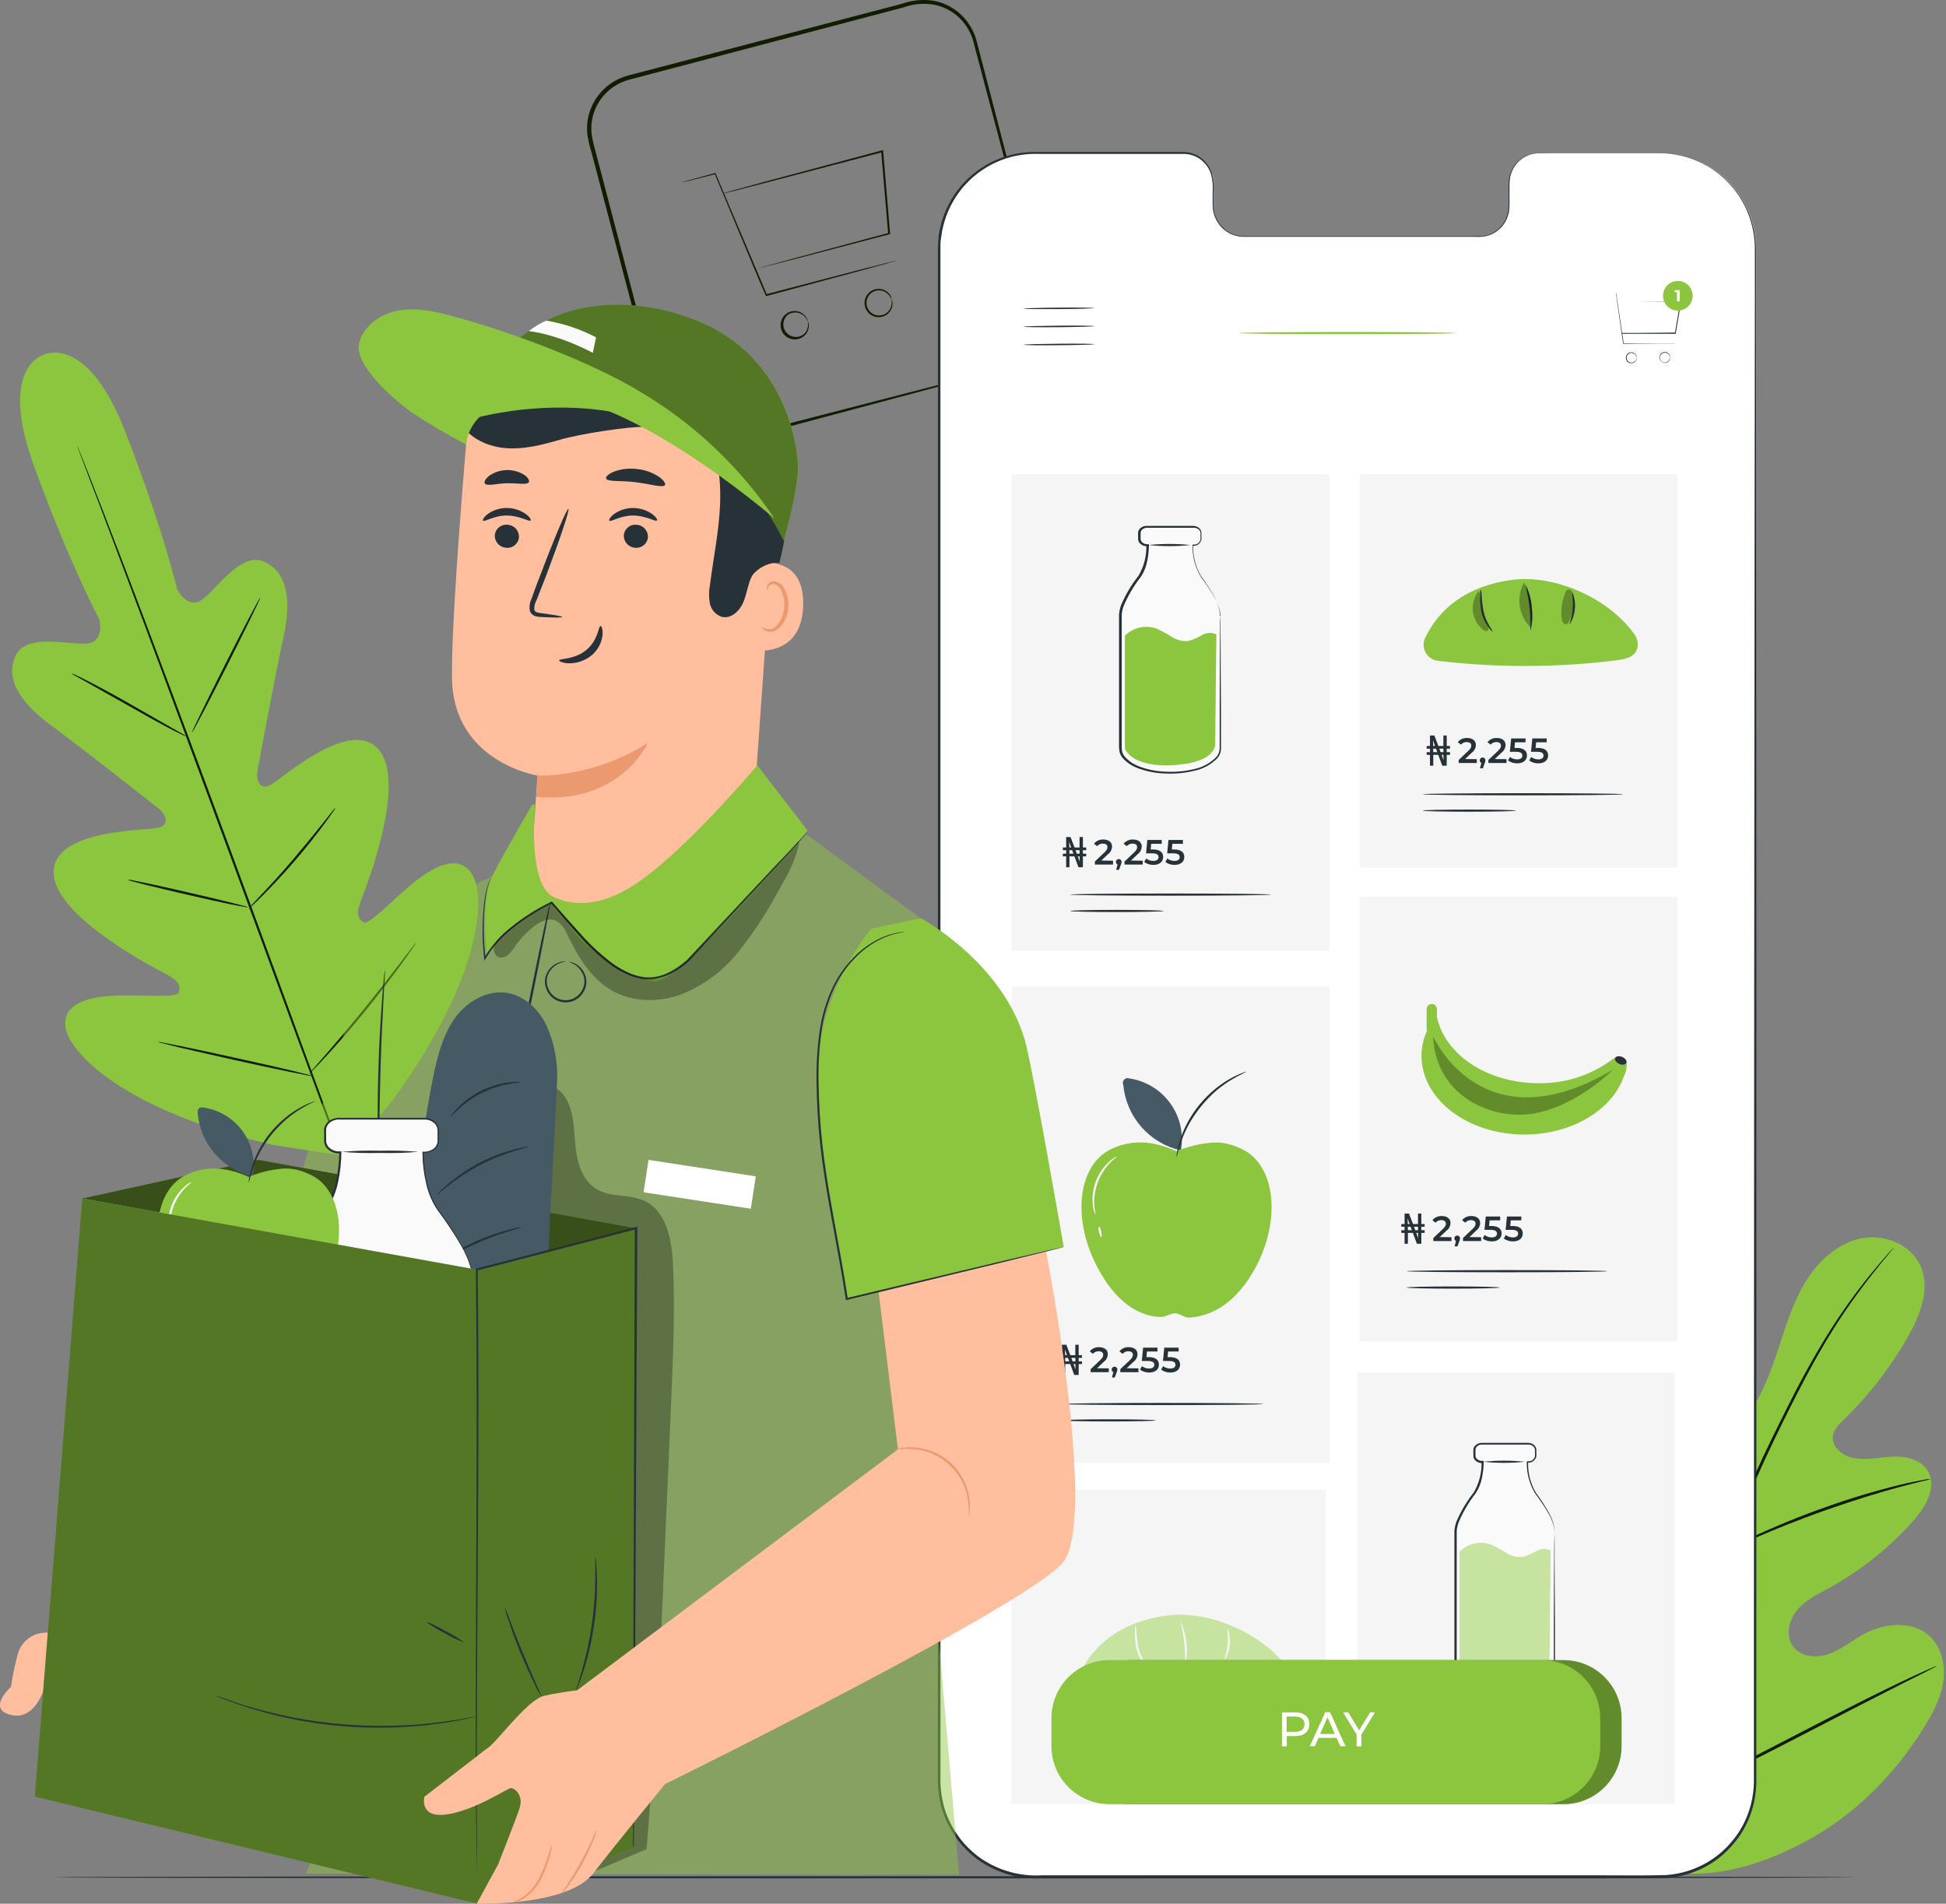 <svg width="460" height="450" viewBox="0 0 460 450" fill="none" xmlns="http://www.w3.org/2000/svg">
<rect x="0" y="0" width="460" height="450" fill="#808080" stroke="none"/>
<path d="M237.896 86.934C238.992 86.546 240.051 86.063 241.062 85.49C242.472 84.621 243.695 83.48 244.658 82.133C245.621 80.785 246.306 79.26 246.672 77.644C246.907 76.536 247 75.403 246.949 74.271C246.83 73.022 246.585 71.789 246.217 70.59C245.534 68.028 244.792 65.238 243.991 62.26L238.589 41.939L232.059 17.304C231.475 15.088 230.882 12.842 230.268 10.547C229.782 8.253 228.657 6.144 227.023 4.463C225.336 2.746 223.171 1.577 220.81 1.109C218.357 0.686 215.836 0.915 213.499 1.772L148.687 18.848C145.915 19.587 143.497 21.292 141.871 23.656C140.258 25.984 139.537 28.815 139.842 31.63C140.047 33.033 140.358 34.419 140.772 35.775C141.139 37.17 141.495 38.556 141.861 39.931C142.586 42.688 143.302 45.422 144.008 48.132C146.847 59.015 149.578 69.433 152.189 79.406C153.509 84.392 154.775 89.246 155.989 93.969C156.398 96.286 157.397 98.46 158.887 100.281C160.358 102.008 162.29 103.281 164.457 103.951C168.791 105.475 173.094 103.407 177.2 102.517L189.072 99.44L224.797 90.219L234.523 87.755L237.055 87.142C237.629 87.004 237.926 86.964 237.926 86.964C237.926 86.964 237.649 87.073 237.085 87.231L234.572 87.944L224.886 90.575L189.27 100.093L177.398 103.229L171.106 104.881C168.795 105.468 166.366 105.397 164.094 104.676C161.821 103.956 159.795 102.615 158.244 100.805C156.662 98.897 155.596 96.615 155.148 94.176C153.901 89.467 152.621 84.616 151.309 79.623C148.687 69.66 145.927 59.213 143.078 48.37C142.365 45.659 141.646 42.925 140.921 40.168C140.552 38.796 140.185 37.411 139.823 36.013C139.383 34.612 139.052 33.18 138.833 31.729C138.505 28.687 139.281 25.629 141.02 23.112C142.781 20.525 145.415 18.66 148.44 17.858L213.262 0.881C215.731 -0.001 218.386 -0.226 220.969 0.228C223.491 0.755 225.797 2.027 227.587 3.879C229.314 5.672 230.503 7.914 231.02 10.349C231.614 12.635 232.208 14.89 232.781 17.107C235.087 26.011 237.233 34.222 239.192 41.771C241.151 49.319 242.912 56.126 244.465 62.122C245.237 65.123 245.956 67.906 246.622 70.472C246.993 71.704 247.245 72.97 247.374 74.251C247.417 75.422 247.304 76.593 247.038 77.734C246.646 79.381 245.924 80.932 244.916 82.292C243.908 83.653 242.633 84.794 241.171 85.648C240.418 86.093 239.614 86.446 238.777 86.697C238.193 86.875 237.896 86.934 237.896 86.934Z" fill="#101D00"/>
<path d="M211.837 61.608C211.642 61.695 211.44 61.764 211.233 61.815L209.492 62.31L203.002 64.101L181.237 69.957H181.059L180.979 69.789L179.476 66.337L168.939 41.089L169.097 41.158L163.28 42.642L161.727 43.018L161.183 43.127C161.351 43.051 161.527 42.991 161.707 42.949L163.24 42.503L169.038 40.901H169.157V41.009L179.832 66.208L181.296 69.7L181.049 69.572L202.893 63.853L209.413 62.191L211.174 61.766C211.39 61.695 211.612 61.642 211.837 61.608Z" fill="#101D00"/>
<path d="M178.565 63.626C178.565 63.626 178.615 63.626 178.714 63.566L179.159 63.428L180.91 62.933L187.46 61.133L210.096 55.048L209.947 55.266C209.611 51.308 209.245 46.965 208.859 42.493C208.671 40.198 208.473 37.942 208.295 35.786L208.562 35.974L181.85 42.978L173.935 45.016L171.798 45.55L171.244 45.669C171.116 45.669 171.056 45.669 171.046 45.669L171.234 45.61L171.778 45.442L173.906 44.838L181.82 42.681L208.533 35.538L208.77 35.469V35.716C208.948 37.873 209.136 40.129 209.334 42.424C209.71 46.896 210.066 51.209 210.402 55.206V55.375H210.234L187.559 61.311L180.979 62.992L179.208 63.428L178.753 63.537L178.565 63.626Z" fill="#101D00"/>
<path d="M190.982 76.042C190.982 76.042 190.873 75.785 190.616 75.359C190.255 74.768 189.709 74.312 189.062 74.063C188.595 73.884 188.09 73.823 187.593 73.885C187.096 73.947 186.622 74.13 186.213 74.419C185.906 74.681 185.656 75.003 185.477 75.365C185.298 75.726 185.196 76.121 185.174 76.523C185.153 76.926 185.215 77.329 185.355 77.708C185.495 78.086 185.71 78.432 185.988 78.724C186.267 79.016 186.601 79.249 186.972 79.407C187.343 79.566 187.743 79.647 188.146 79.646C188.549 79.645 188.948 79.562 189.319 79.401C189.689 79.241 190.022 79.007 190.299 78.713C190.735 78.178 190.982 77.514 191.001 76.823C191.001 76.329 190.942 76.052 191.001 76.042C191.128 76.283 191.193 76.551 191.189 76.823C191.229 77.569 191.005 78.305 190.556 78.901C190.216 79.357 189.764 79.717 189.244 79.947C188.725 80.178 188.154 80.271 187.588 80.217C186.897 80.159 186.241 79.888 185.709 79.442C185.178 78.996 184.797 78.397 184.619 77.727C184.442 77.056 184.476 76.347 184.717 75.696C184.958 75.046 185.394 74.486 185.966 74.093C186.426 73.774 186.961 73.579 187.519 73.525C188.076 73.472 188.638 73.561 189.151 73.786C189.836 74.087 190.395 74.614 190.734 75.28C190.878 75.51 190.963 75.772 190.982 76.042Z" fill="#101D00"/>
<path d="M210.769 70.808C210.769 70.808 210.66 70.541 210.402 70.126C210.039 69.537 209.494 69.082 208.849 68.83C208.339 68.634 207.784 68.584 207.246 68.683C206.709 68.783 206.209 69.029 205.803 69.395C205.396 69.76 205.099 70.231 204.943 70.755C204.787 71.279 204.779 71.836 204.919 72.364C205.06 72.893 205.344 73.372 205.739 73.749C206.135 74.127 206.627 74.387 207.161 74.503C207.696 74.618 208.252 74.584 208.768 74.403C209.284 74.222 209.74 73.903 210.086 73.48C210.522 72.941 210.768 72.273 210.788 71.58C210.788 71.095 210.729 70.818 210.788 70.808C210.916 71.045 210.981 71.311 210.976 71.58C211.019 72.326 210.794 73.062 210.343 73.658C210.007 74.106 209.564 74.461 209.053 74.692C208.543 74.921 207.983 75.019 207.425 74.974C206.734 74.915 206.079 74.644 205.549 74.198C205.019 73.752 204.641 73.152 204.465 72.482C204.289 71.812 204.325 71.104 204.568 70.456C204.811 69.807 205.249 69.249 205.822 68.859C206.284 68.541 206.821 68.346 207.38 68.292C207.939 68.238 208.503 68.328 209.017 68.553C209.704 68.85 210.264 69.379 210.6 70.047C210.718 70.283 210.775 70.545 210.769 70.808Z" fill="#101D00"/>
<path d="M390.512 441.941C368.302 431.058 359.754 405.711 356.954 382.214C356.489 378.257 355.42 374.3 356.756 370.54C358.092 366.781 362.049 363.823 365.799 364.931C368.905 365.851 370.686 369.027 372.724 371.559C375.463 374.944 379.101 377.489 383.221 378.9C385.902 379.8 389.098 380.117 391.343 378.386C394.43 376.011 394.104 371.302 393.49 367.424L390.018 345.747C389.394 341.869 388.771 337.912 389.414 334.043C390.057 330.175 392.194 326.346 395.726 324.743C399.258 323.141 404.155 324.565 405.511 328.246C406.085 329.769 406.015 331.461 406.372 333.054C406.728 334.647 407.747 336.319 409.34 336.536C410.932 336.754 412.308 335.409 413.297 334.093C416.7 329.562 418.639 324.1 420.41 318.689C422.181 313.277 423.853 307.756 426.831 302.928C429.809 298.1 434.311 293.935 439.821 292.758C445.332 291.581 451.782 294.113 454.028 299.347C456.274 304.581 453.989 310.645 451.179 315.651C447.04 323.013 441.858 329.738 435.795 335.616C434.706 336.675 433.519 337.813 433.272 339.326C432.827 342.037 435.676 344.273 438.357 344.689C441.404 345.213 444.491 344.431 447.578 344.313C450.664 344.194 454.137 345.035 455.72 347.726C457.926 351.446 455.245 356.116 452.396 359.341C446.69 365.786 439.921 371.204 432.381 375.358C429.68 376.832 426.821 378.218 424.823 380.572C422.824 382.927 421.983 386.637 423.833 389.16C425.684 391.682 429.344 392.009 432.253 390.99C435.161 389.971 437.585 387.943 440.266 386.429C445.292 383.59 452.237 382.897 456.363 386.983C459.074 389.674 459.915 393.859 459.331 397.648C458.747 401.437 456.927 404.89 454.919 408.135C447.914 419.483 438.218 429.238 426.505 435.431C414.791 441.625 403.502 444.553 390.522 441.941" fill="#8CC63F"/>
<path d="M394.292 426.359C396.212 413.024 398.898 399.811 402.335 386.785C403.226 383.316 404.106 379.892 404.977 376.515C405.847 373.152 406.718 369.818 407.767 366.622C409.798 360.458 412.166 354.411 414.86 348.507C417.393 342.858 420.005 337.624 422.478 332.678C424.951 327.731 427.375 323.239 429.75 319.203C433.455 312.814 437.663 306.73 442.334 301.009C443.977 299.03 445.302 297.457 446.222 296.438L447.271 295.28C447.383 295.142 447.509 295.016 447.647 294.905C447.551 295.053 447.445 295.195 447.33 295.33L446.341 296.537C445.47 297.586 444.174 299.139 442.562 301.197C437.987 306.969 433.853 313.077 430.195 319.47C427.86 323.506 425.486 328.048 423.022 332.955C420.559 337.862 417.987 343.155 415.474 348.784C412.807 354.675 410.462 360.705 408.449 366.85C407.41 370.045 406.56 373.35 405.679 376.743C404.799 380.137 403.938 383.54 403.047 387.003C399.618 400 396.916 413.179 394.955 426.477" fill="#101D00"/>
<path d="M407.964 366.563C407.701 366.054 407.489 365.521 407.331 364.97C406.965 363.921 406.48 362.398 405.916 360.508C404.769 356.729 403.374 351.455 401.85 345.668C400.327 339.88 398.882 334.607 397.655 330.828C397.062 328.948 396.567 327.434 396.211 326.385C395.994 325.857 395.835 325.306 395.736 324.743C396.04 325.228 396.289 325.746 396.478 326.287C396.913 327.276 397.467 328.799 398.14 330.659C399.466 334.389 401.019 339.623 402.543 345.45C404.066 351.277 405.372 356.392 406.401 360.369C406.876 362.16 407.282 363.674 407.608 364.881C407.791 365.426 407.911 365.99 407.964 366.563Z" fill="#101D00"/>
<path d="M456.432 349.565C455.79 349.806 455.128 349.988 454.453 350.11C453.197 350.416 451.367 350.861 449.121 351.475C444.629 352.672 438.475 354.542 431.778 356.896C425.08 359.251 419.124 361.675 414.86 363.545C412.723 364.455 411.011 365.247 409.824 365.781C409.222 366.097 408.593 366.359 407.944 366.562C408.497 366.18 409.083 365.849 409.695 365.573C410.853 364.95 412.535 364.089 414.642 363.11C418.867 361.131 424.823 358.628 431.53 356.253C437.254 354.209 443.079 352.459 448.982 351.01C451.248 350.456 453.098 350.09 454.384 349.872C455.056 349.705 455.741 349.603 456.432 349.565Z" fill="#101D00"/>
<path d="M394.786 425.349C394.615 425.186 394.469 425 394.351 424.795L393.213 423.123C392.224 421.659 390.888 419.512 389.256 416.841C385.971 411.499 381.658 403.979 377.018 395.6C372.378 387.22 368.113 379.671 364.977 374.26L361.149 367.868C360.743 367.176 360.407 366.602 360.159 366.127C360.024 365.929 359.918 365.712 359.843 365.484C360.008 365.656 360.154 365.845 360.278 366.048C360.585 366.503 360.961 367.037 361.406 367.72C362.395 369.174 363.741 371.321 365.363 373.992C368.648 379.345 372.951 386.854 377.601 395.244C382.251 403.633 386.505 411.172 389.642 416.574L393.411 422.965L394.4 424.716C394.556 424.91 394.685 425.123 394.786 425.349Z" fill="#101D00"/>
<path d="M457.778 393.809C457.594 393.965 457.387 394.092 457.164 394.185L455.334 395.125L448.587 398.518C442.898 401.387 435.072 405.444 426.435 409.916C417.798 414.387 409.933 418.384 404.175 421.135C401.296 422.51 398.961 423.598 397.329 424.32L395.439 425.142C395.226 425.248 395 425.328 394.767 425.379C394.955 425.229 395.161 425.103 395.38 425.003L397.21 424.063L403.948 420.67C409.646 417.811 417.472 413.744 426.109 409.273C434.746 404.801 442.611 400.804 448.359 398.053C451.238 396.678 453.583 395.59 455.215 394.868L457.095 394.056C457.31 393.943 457.54 393.86 457.778 393.809Z" fill="#101D00"/>
<path d="M10.397 83.838C10.397 83.838 -0.634 86.519 8.121 110.402C16.877 134.284 23.476 146.384 23.476 146.384C23.476 146.384 24.881 151.855 20.379 152.132C15.878 152.409 6.4 149.698 3.788 154.833C1.077 160.166 4.5 165.924 12.158 171.533C19.816 177.143 36.14 190.054 37.633 191.231C39.127 192.408 40.344 195.001 37.317 195.683C34.289 196.366 12.237 196 12.692 206.467C13.147 216.934 37.03 229.074 39.612 230.449C42.194 231.824 42.709 233.051 42.313 234.515C41.917 235.979 34.507 235.158 28.235 235.306C21.962 235.455 14.71 236.741 15.482 242.766C16.254 248.791 29.57 262.85 65.108 270.725L81.808 273.297L92.691 260.228C114.189 230.864 114.921 211.503 111.488 206.467C108.055 201.431 101.802 205.26 96.984 209.287C92.166 213.313 87.15 218.814 85.884 217.983C84.617 217.152 84.192 215.886 85.221 213.145C86.25 210.405 96.213 185.523 89.643 177.351C83.074 169.179 66.75 184.009 64.019 185.503C61.289 186.997 60.517 184.177 60.843 182.357C61.17 180.536 64.92 160.037 66.977 150.767C69.035 141.497 67.789 134.937 62.239 132.702C56.886 130.555 51.544 138.865 47.982 141.606C44.42 144.346 41.868 139.33 41.868 139.33C41.868 139.33 38.84 125.885 29.659 102.161C20.478 78.436 10.179 83.897 10.179 83.897" fill="#8CC63F"/>
<path d="M82.203 277.344C75.525 259.902 64.178 228.688 54.294 201.946C44.41 175.204 35.447 151.015 28.858 133.533C25.564 124.817 22.922 117.704 21.032 112.846C20.122 110.412 19.4 108.522 18.915 107.216C18.678 106.583 18.5 106.099 18.371 105.742C18.242 105.386 18.203 105.238 18.203 105.238C18.203 105.238 18.282 105.396 18.421 105.723L19.014 107.177L21.23 112.767C23.14 117.624 25.87 124.639 29.204 133.404C35.882 150.847 44.905 175.026 54.789 201.768C64.672 228.51 75.961 259.734 82.55 277.215" fill="#101D00"/>
<path d="M16.917 159.166C17.308 159.285 17.686 159.444 18.044 159.641C18.757 159.968 19.776 160.472 21.013 161.105C23.506 162.382 26.949 164.242 30.649 166.349L40.166 171.79L43.055 173.423C43.407 173.597 43.739 173.81 44.044 174.056C43.651 173.951 43.272 173.798 42.917 173.601C42.204 173.274 41.185 172.77 39.949 172.117C37.455 170.811 34.072 168.921 30.352 166.804L20.815 161.432L17.916 159.819C17.555 159.647 17.219 159.427 16.917 159.166Z" fill="#101D00"/>
<path d="M45.39 173.126C45.261 173.057 48.774 165.864 53.226 157.049C57.678 148.234 61.407 141.15 61.536 141.219C61.665 141.289 58.153 148.481 53.7 157.296C49.248 166.111 45.548 173.185 45.39 173.126Z" fill="#101D00"/>
<path d="M58.716 214.876C58.941 214.514 59.21 214.182 59.518 213.887L61.833 211.413C63.812 209.316 66.473 206.466 69.312 203.103C72.152 199.739 74.645 196.712 76.416 194.466L78.523 191.804C78.764 191.464 79.039 191.149 79.344 190.865C79.164 191.239 78.945 191.594 78.691 191.923C78.236 192.586 77.573 193.536 76.713 194.693C75.011 196.998 72.577 200.125 69.718 203.449C66.859 206.773 64.128 209.642 62.1 211.67C61.111 212.66 60.26 213.491 59.666 214.035C59.378 214.346 59.06 214.627 58.716 214.876Z" fill="#101D00"/>
<path d="M30.174 207.921C30.562 207.924 30.948 207.977 31.322 208.08L34.398 208.703C36.981 209.247 40.552 210.039 44.49 210.949C48.427 211.859 51.989 212.7 54.551 213.343L57.589 214.125C57.967 214.202 58.335 214.321 58.687 214.481C58.302 214.478 57.92 214.425 57.549 214.322L54.452 213.749C51.86 213.204 48.289 212.413 44.351 211.503C40.414 210.593 36.862 209.752 34.29 209.109L31.252 208.327C30.878 208.236 30.516 208.1 30.174 207.921Z" fill="#101D00"/>
<path d="M37.258 246.269C37.747 246.303 38.234 246.376 38.712 246.486L42.669 247.268C45.993 247.951 50.584 248.93 55.63 250.048C60.675 251.166 65.266 252.195 68.56 252.967L72.518 253.956C73.004 254.052 73.481 254.191 73.942 254.372C73.448 254.35 72.957 254.277 72.478 254.154L68.521 253.372C65.197 252.69 60.606 251.71 55.56 250.592C50.515 249.474 45.885 248.376 42.58 247.634L38.623 246.645C38.156 246.567 37.698 246.441 37.258 246.269Z" fill="#101D00"/>
<path d="M73.062 253.896C73.352 253.453 73.683 253.039 74.051 252.659L76.871 249.414C79.255 246.664 82.52 242.865 86.022 238.531C89.525 234.198 92.591 230.261 94.788 227.372L97.4 223.949C97.694 223.515 98.025 223.108 98.389 222.732C98.151 223.2 97.873 223.647 97.558 224.067C96.984 224.918 96.143 226.125 95.075 227.599C92.948 230.567 89.92 234.525 86.418 238.868C82.916 243.211 79.592 246.941 77.138 249.632C75.911 250.968 74.902 252.046 74.17 252.768C73.829 253.171 73.459 253.548 73.062 253.896Z" fill="#101D00"/>
<path d="M438.456 443.752C438.456 443.9 343.152 444.009 225.618 444.009C108.085 444.009 12.761 443.9 12.761 443.752C12.761 443.603 108.045 443.494 225.618 443.494C343.192 443.494 438.456 443.613 438.456 443.752Z" fill="#263238"/>
<path d="M392.412 36.241H363.721C361.838 36.29 360.051 37.084 358.752 38.449C357.454 39.814 356.75 41.639 356.795 43.522V48.726C356.841 50.609 356.137 52.434 354.839 53.799C353.54 55.164 351.753 55.959 349.87 56.008H293.923C292.032 55.961 290.238 55.168 288.931 53.801C287.623 52.435 286.911 50.607 286.948 48.716V43.463C286.985 41.582 286.279 39.762 284.982 38.398C283.685 37.035 281.903 36.238 280.022 36.181H269.931H244.812C238.82 36.181 233.072 38.56 228.834 42.796C224.595 47.031 222.21 52.776 222.205 58.768L222.136 421.036C222.136 427.025 224.514 432.768 228.748 437.004C232.982 441.239 238.724 443.62 244.713 443.623L392.461 443.712C395.428 443.714 398.366 443.132 401.107 441.999C403.849 440.865 406.34 439.203 408.438 437.106C410.537 435.009 412.202 432.52 413.337 429.779C414.473 427.039 415.058 424.101 415.058 421.135L415.127 58.857C415.131 55.878 414.545 52.927 413.404 50.175C412.263 47.422 410.588 44.923 408.477 42.821C406.365 40.719 403.859 39.055 401.102 37.926C398.345 36.796 395.391 36.224 392.412 36.241Z" fill="white"/>
<path d="M392.412 36.241C392.412 36.241 392.669 36.241 393.184 36.241C393.949 36.239 394.712 36.296 395.469 36.409C398.473 36.788 401.363 37.799 403.948 39.377C405.863 40.501 407.598 41.908 409.092 43.552C410.92 45.524 412.378 47.81 413.396 50.299C414.57 53.212 415.145 56.331 415.088 59.471C415.088 62.805 415.088 66.396 415.088 70.116C415.088 100.212 415.137 143.753 415.167 197.543C415.196 251.334 415.167 315.414 415.167 386.508V420.363C415.22 422.701 414.93 425.035 414.306 427.289C413.676 429.548 412.701 431.697 411.417 433.66C410.109 435.614 408.526 437.37 406.718 438.874C403.003 441.882 398.44 443.653 393.668 443.939C388.939 444.078 384.23 443.939 379.481 443.999H350.751H291.717H246.276C241.044 444.266 235.869 442.81 231.545 439.853C227.266 436.854 224.128 432.496 222.641 427.487C221.935 425.004 221.618 422.428 221.701 419.849V412.231C221.701 402.1 221.701 392.032 221.701 382.026C221.701 362.042 221.701 342.36 221.701 322.982C221.701 284.269 221.701 246.931 221.701 211.355C221.701 175.778 221.701 141.982 221.701 110.343C221.701 94.513 221.701 79.257 221.701 64.576C221.701 62.735 221.701 60.905 221.701 59.095C221.701 58.184 221.78 57.264 221.829 56.354C221.879 55.444 222.057 54.544 222.284 53.663C223.1 50.143 224.73 46.863 227.043 44.086C229.289 41.416 232.115 39.293 235.306 37.88C238.497 36.468 241.968 35.802 245.455 35.934H265.143H279.251C280.83 35.85 282.393 36.284 283.703 37.171C284.976 38.066 285.941 39.335 286.463 40.802C286.897 42.246 287.051 43.761 286.918 45.264V47.539C286.896 48.259 286.919 48.979 286.987 49.696C287.199 51.108 287.83 52.425 288.798 53.475C289.698 54.53 290.905 55.277 292.251 55.612C292.915 55.771 293.597 55.841 294.279 55.82H304.519H334.298H347.426C348.465 55.82 349.524 55.82 350.503 55.82C351.485 55.697 352.427 55.359 353.264 54.831C354.068 54.321 354.762 53.656 355.305 52.874C355.849 52.093 356.231 51.211 356.429 50.279C356.592 49.372 356.652 48.45 356.608 47.529C356.608 46.619 356.608 45.719 356.608 44.828C356.568 43.949 356.608 43.069 356.726 42.197C356.869 41.349 357.157 40.532 357.577 39.783C358.376 38.364 359.637 37.261 361.149 36.656C362.599 36.199 364.126 36.038 365.64 36.181C364.196 36.181 362.672 36.033 361.228 36.666C359.74 37.263 358.506 38.358 357.735 39.763C357.335 40.498 357.057 41.293 356.914 42.117C356.808 42.977 356.771 43.844 356.805 44.709C356.805 45.6 356.805 46.5 356.805 47.41C356.844 48.347 356.784 49.286 356.627 50.21C356.424 51.174 356.031 52.088 355.47 52.899C354.91 53.709 354.193 54.399 353.363 54.929C352.488 55.469 351.505 55.807 350.484 55.919C349.435 56.008 348.426 55.919 347.377 55.919H294.279C293.564 55.947 292.848 55.877 292.152 55.711C290.73 55.363 289.456 54.573 288.511 53.455C287.539 52.34 286.917 50.964 286.72 49.498C286.659 48.847 286.635 48.193 286.651 47.539V45.303C286.774 43.847 286.623 42.38 286.206 40.98C285.714 39.591 284.801 38.391 283.594 37.547C282.349 36.711 280.867 36.301 279.37 36.379H245.574C242.152 36.25 238.747 36.905 235.617 38.294C232.488 39.683 229.718 41.769 227.518 44.393C225.259 47.113 223.67 50.326 222.878 53.772C222.651 54.633 222.581 55.523 222.423 56.404C222.265 57.284 222.314 58.184 222.304 59.095V64.576C222.304 79.257 222.304 94.513 222.304 110.343C222.304 142.002 222.304 175.788 222.304 211.355V322.982C222.304 342.334 222.304 362.015 222.304 382.026V419.849C222.218 422.368 222.526 424.884 223.214 427.309C224.677 432.183 227.746 436.419 231.921 439.329C236.138 442.189 241.179 443.58 246.266 443.286H261.522H291.707H350.741H379.511C384.25 443.286 388.999 443.366 393.668 443.227C398.313 442.946 402.752 441.216 406.362 438.28C408.125 436.818 409.668 435.109 410.942 433.205C412.19 431.297 413.138 429.208 413.752 427.012C414.357 424.822 414.64 422.556 414.593 420.284C414.593 417.989 414.593 415.713 414.593 413.428C414.593 404.326 414.593 395.326 414.593 386.429C414.593 315.305 414.662 251.235 414.692 197.464C414.722 143.693 414.791 100.133 414.821 70.037C414.821 66.277 414.821 62.725 414.821 59.391C414.885 56.277 414.323 53.182 413.168 50.289C412.166 47.818 410.728 45.546 408.924 43.582C405.394 39.692 400.612 37.164 395.41 36.439C394.656 36.322 393.896 36.252 393.134 36.231C392.669 36.27 392.412 36.241 392.412 36.241Z" fill="#263238"/>
<path d="M258.643 72.827C258.643 72.916 254.903 73.034 250.303 73.064C245.702 73.094 241.962 73.064 241.962 72.965C241.962 72.866 245.692 72.757 250.303 72.718C254.913 72.678 258.643 72.728 258.643 72.827Z" fill="#263238"/>
<path d="M258.672 77.091C258.672 77.19 254.943 77.299 250.342 77.338C245.742 77.378 242.002 77.338 242.002 77.229C242.002 77.12 245.732 77.022 250.332 76.982C254.933 76.942 258.672 76.992 258.672 77.091Z" fill="#263238"/>
<path d="M258.712 81.355C258.712 81.454 254.982 81.563 250.372 81.602C245.762 81.642 242.032 81.602 242.032 81.493C242.032 81.385 245.762 81.286 250.372 81.246C254.982 81.207 258.712 81.256 258.712 81.355Z" fill="#263238"/>
<path d="M313.403 352.158H239.153V426.408H313.403V352.158Z" fill="#F5F5F5"/>
<path d="M304.637 394.64C298.592 386.201 285.761 380.423 275.333 381.976C266.884 383.233 259.405 387.16 255.309 395.55C255.034 396.097 254.896 396.703 254.905 397.316C254.915 397.928 255.072 398.529 255.363 399.068C255.654 399.607 256.071 400.068 256.578 400.411C257.086 400.754 257.668 400.97 258.277 401.041C272.354 402.721 286.584 402.675 300.65 400.902C302.817 400.625 305.399 400.022 305.548 397.341C305.561 396.363 305.24 395.41 304.637 394.64Z" fill="#8CC63F"/>
<g opacity="0.5">
<path d="M304.637 394.64C298.592 386.201 285.761 380.423 275.333 381.976C266.884 383.233 259.404 387.16 255.309 395.55" fill="white"/>
</g>
<path d="M271.257 394.215C271.207 394.215 270.772 393.829 270.198 393.038C269.432 391.991 268.887 390.8 268.596 389.535C268.348 388.278 268.242 386.997 268.279 385.717C268.235 385.189 268.278 384.657 268.408 384.144C268.572 384.648 268.652 385.176 268.645 385.707C268.712 386.952 268.86 388.191 269.09 389.417C269.384 390.622 269.858 391.776 270.495 392.84C270.806 393.264 271.062 393.726 271.257 394.215Z" fill="#F5F5F5"/>
<path d="M280.21 393.81C280.062 393.81 280.28 391.415 279.963 388.507C279.647 385.598 278.974 383.313 279.102 383.263C280.557 386.579 280.944 390.264 280.21 393.81Z" fill="#F5F5F5"/>
<path d="M289.471 392.434C289.322 392.374 290.025 390.781 290.193 388.684C290.361 386.587 289.975 384.895 290.124 384.855C290.621 386.08 290.821 387.406 290.708 388.723C290.594 390.04 290.17 391.312 289.471 392.434Z" fill="#F5F5F5"/>
<path d="M314.264 112.133H239.153V224.73H314.264V112.133Z" fill="#F5F5F5"/>
<path d="M314.264 233.219H239.153V345.816H314.264V233.219Z" fill="#F5F5F5"/>
<path d="M396.527 211.958H321.417V317.086H396.527V211.958Z" fill="#F5F5F5"/>
<path d="M395.914 324.477H320.803V426.399H395.914V324.477Z" fill="#F5F5F5"/>
<path d="M396.527 112.133H321.417V205.131H396.527V112.133Z" fill="#F5F5F5"/>
<path d="M288.511 145.801V177.014C288.511 178.38 287.413 179.795 285.395 180.863C282.69 182.133 279.725 182.75 276.738 182.664H276.688C269.318 182.664 264.915 179.755 264.915 177.014V145.741C264.915 142.694 267.161 139.518 269.417 136.372C270.93 134.275 271.297 131.257 271.395 129.447C271.395 129.239 271.395 129.051 271.395 128.873H271.188C270.755 128.906 270.327 128.766 269.997 128.484C269.667 128.203 269.462 127.802 269.427 127.369V126.053C269.46 125.618 269.663 125.214 269.993 124.929C270.323 124.643 270.752 124.5 271.188 124.53H282.258C282.587 124.52 282.912 124.601 283.198 124.763C283.484 124.926 283.72 125.163 283.881 125.45C283.972 125.638 284.019 125.844 284.019 126.053V127.369C283.982 127.801 283.776 128.2 283.447 128.481C283.117 128.763 282.691 128.903 282.258 128.873H282.001C282.001 129.051 282.001 129.239 282.001 129.447C282.07 131.228 282.437 134.245 283.98 136.372C286.236 139.518 288.472 142.694 288.481 145.741L288.511 145.801Z" fill="#FAFAFA"/>
<path d="M288.511 145.801V145.484C288.484 145.172 288.441 144.862 288.382 144.554C288.117 143.374 287.677 142.24 287.076 141.19C286.111 139.52 285.044 137.911 283.881 136.372C282.519 134.123 281.833 131.531 281.902 128.903V128.725H282.001C282.391 128.784 282.789 128.696 283.118 128.479C283.447 128.261 283.683 127.929 283.782 127.547C283.782 127.152 283.782 126.667 283.782 126.222C283.806 126.017 283.777 125.811 283.699 125.62C283.622 125.43 283.497 125.262 283.337 125.133C282.999 124.862 282.573 124.724 282.14 124.748H277.678H271.306C271.058 124.726 270.808 124.757 270.573 124.838C270.337 124.92 270.122 125.051 269.941 125.222C269.777 125.395 269.667 125.611 269.624 125.846C269.609 126.116 269.609 126.387 269.624 126.657C269.624 126.934 269.624 127.26 269.624 127.488C269.656 127.73 269.763 127.955 269.931 128.131C270.115 128.317 270.339 128.459 270.586 128.546C270.832 128.633 271.096 128.664 271.356 128.636H271.583V128.883C271.572 130.16 271.433 131.433 271.168 132.682C270.911 133.993 270.404 135.243 269.674 136.362C268.01 138.479 266.636 140.808 265.588 143.288C265.365 143.928 265.219 144.592 265.153 145.267C265.153 145.929 265.153 146.662 265.153 147.364V151.658C265.153 154.56 265.153 157.501 265.153 160.483C265.153 165.726 265.153 170.851 265.153 175.798C265.122 176.392 265.149 176.989 265.232 177.578C265.375 178.132 265.658 178.639 266.053 179.053C266.858 179.908 267.836 180.583 268.922 181.031C271.061 181.889 273.336 182.355 275.64 182.406C277.833 182.521 280.031 182.324 282.169 181.823C284.187 181.424 286.041 180.432 287.492 178.973C287.803 178.615 288.038 178.198 288.184 177.747C288.296 177.287 288.336 176.813 288.303 176.342V173.473C288.303 171.593 288.303 169.792 288.303 168.071C288.303 161.215 288.363 155.665 288.382 151.786C288.382 149.887 288.382 148.403 288.382 147.354C288.382 146.305 288.432 145.811 288.432 145.811C288.484 146.323 288.503 146.839 288.491 147.354C288.491 148.403 288.491 149.887 288.541 151.786C288.541 155.665 288.541 161.215 288.62 168.071C288.62 169.792 288.62 171.593 288.62 173.473V176.342C288.658 176.853 288.618 177.366 288.501 177.865C288.34 178.374 288.077 178.846 287.729 179.25C286.225 180.777 284.294 181.812 282.189 182.219C280.011 182.743 277.769 182.952 275.531 182.842C273.156 182.795 270.81 182.319 268.605 181.437C267.453 180.975 266.413 180.269 265.558 179.369C265.11 178.892 264.787 178.31 264.618 177.677C264.523 177.049 264.489 176.413 264.519 175.778C264.519 170.831 264.519 165.706 264.519 160.463C264.519 157.475 264.519 154.533 264.519 151.638V147.344C264.519 146.622 264.519 145.949 264.519 145.207C264.584 144.492 264.737 143.787 264.974 143.11C266.039 140.588 267.44 138.222 269.14 136.076C270.414 133.894 271.051 131.399 270.98 128.873L271.217 129.111C270.893 129.138 270.566 129.093 270.262 128.978C269.957 128.864 269.682 128.682 269.456 128.448C269.226 128.202 269.077 127.891 269.031 127.557C269.031 127.211 269.031 126.964 269.031 126.667C269.012 126.374 269.012 126.08 269.031 125.786C269.089 125.461 269.244 125.161 269.476 124.926C269.697 124.71 269.961 124.544 270.251 124.438C270.541 124.332 270.85 124.289 271.158 124.312H277.529H281.991C282.512 124.297 283.021 124.469 283.426 124.797C283.623 124.965 283.778 125.177 283.878 125.416C283.977 125.655 284.019 125.914 284 126.172C284 126.637 284 127.053 284 127.547C283.891 128.012 283.612 128.42 283.219 128.691C282.826 128.961 282.346 129.076 281.872 129.012L282.041 128.843C281.946 131.412 282.592 133.953 283.901 136.165C285.049 137.727 286.1 139.359 287.047 141.052C287.638 142.123 288.053 143.282 288.274 144.485C288.324 144.796 288.354 145.11 288.363 145.425C288.436 145.539 288.486 145.667 288.511 145.801Z" fill="#263238"/>
<path d="M281.417 128.834C278.129 129.179 274.813 129.179 271.524 128.834C274.813 128.488 278.129 128.488 281.417 128.834Z" fill="#263238"/>
<path d="M287.522 149.965C286.992 149.706 286.405 149.584 285.816 149.61C285.227 149.636 284.653 149.809 284.148 150.114C283.137 150.729 282.045 151.198 280.903 151.509C279.51 151.638 278.114 151.289 276.946 150.519C275.78 149.758 274.552 149.097 273.275 148.541C272.008 148.11 270.645 148.043 269.342 148.349C268.038 148.656 266.847 149.322 265.905 150.272V176.984C265.905 176.984 267.379 181.545 277.727 180.833C288.076 180.12 287.255 175.55 287.255 175.55L287.522 149.965Z" fill="#8CC63F"/>
<path d="M367.49 362.397V393.354C367.49 394.719 366.402 396.114 364.384 397.183C361.7 398.45 358.753 399.064 355.786 398.973C348.455 398.973 344.082 396.075 344.082 393.354V362.437C344.082 362.437 344.082 362.437 344.082 362.368C344.082 359.34 346.318 356.184 348.554 353.068C350.068 350.98 350.424 347.973 350.533 346.212C350.533 346.004 350.533 345.816 350.533 345.648H350.266C349.835 345.678 349.409 345.537 349.082 345.255C348.754 344.974 348.55 344.575 348.515 344.144V342.838C348.548 342.406 348.751 342.006 349.079 341.724C349.407 341.442 349.834 341.302 350.266 341.334H361.267C361.594 341.324 361.917 341.403 362.201 341.563C362.486 341.724 362.72 341.959 362.88 342.244C362.967 342.43 363.011 342.633 363.009 342.838V344.144C362.976 344.574 362.774 344.973 362.448 345.255C362.122 345.537 361.697 345.678 361.267 345.648H361.06C361.06 345.816 361.06 346.004 361.06 346.212C361.129 347.973 361.485 350.98 362.989 353.068C365.235 356.184 367.451 359.34 367.471 362.368C367.5 362.358 367.49 362.378 367.49 362.397Z" fill="#FAFAFA"/>
<path d="M367.49 362.397C367.497 362.292 367.497 362.186 367.49 362.08C367.469 361.768 367.429 361.458 367.372 361.15C367.107 359.981 366.67 358.857 366.076 357.816C365.118 356.154 364.053 354.554 362.89 353.028C361.534 350.795 360.847 348.22 360.911 345.608V345.42H361.079C361.467 345.478 361.862 345.39 362.188 345.172C362.513 344.954 362.746 344.623 362.84 344.243C362.84 343.857 362.84 343.372 362.84 342.927C362.859 342.724 362.828 342.521 362.751 342.333C362.673 342.145 362.551 341.979 362.395 341.848C362.059 341.582 361.637 341.445 361.208 341.463H356.776H350.444C350.197 341.441 349.949 341.472 349.715 341.554C349.481 341.636 349.268 341.766 349.089 341.937C348.922 342.108 348.812 342.326 348.772 342.561C348.756 342.828 348.756 343.095 348.772 343.362C348.772 343.629 348.772 343.956 348.772 344.183C348.803 344.425 348.911 344.65 349.079 344.826C349.261 345.009 349.482 345.148 349.725 345.233C349.968 345.319 350.227 345.349 350.483 345.321H350.721V345.568C350.709 346.836 350.57 348.098 350.305 349.338C350.052 350.639 349.548 351.879 348.821 352.988C347.164 355.104 345.8 357.433 344.765 359.914C344.539 360.552 344.396 361.217 344.34 361.893C344.34 362.545 344.34 363.278 344.34 363.97C344.34 365.375 344.34 366.8 344.34 368.244V376.99C344.34 382.204 344.34 387.299 344.34 392.216C344.31 392.804 344.336 393.394 344.419 393.977C344.565 394.529 344.847 395.036 345.24 395.451C346.04 396.303 347.011 396.977 348.089 397.43C350.203 398.26 352.447 398.709 354.718 398.755C356.898 398.869 359.083 398.673 361.208 398.172C363.214 397.782 365.055 396.796 366.491 395.342C366.802 394.987 367.037 394.574 367.184 394.125C367.291 393.669 367.327 393.198 367.292 392.73C367.292 391.741 367.292 390.811 367.292 389.881C367.292 388.011 367.292 386.23 367.292 384.519C367.292 377.702 367.352 372.182 367.372 368.333C367.372 366.443 367.372 364.969 367.421 363.94C367.471 362.912 367.421 362.407 367.421 362.407C367.48 362.916 367.5 363.429 367.48 363.94C367.48 364.93 367.48 366.443 367.48 368.333C367.48 372.182 367.53 377.702 367.569 384.519C367.569 386.23 367.569 388.011 367.569 389.881C367.569 390.811 367.569 391.761 367.569 392.73C367.608 393.239 367.565 393.75 367.441 394.244C367.281 394.749 367.022 395.216 366.679 395.619C365.187 397.141 363.269 398.176 361.178 398.587C359.013 399.111 356.784 399.321 354.56 399.211C352.212 399.162 349.893 398.689 347.713 397.816C346.621 397.346 345.637 396.655 344.824 395.787C344.381 395.312 344.062 394.734 343.894 394.106C343.799 393.484 343.766 392.854 343.796 392.226V363.95C343.796 363.238 343.796 362.565 343.796 361.833C343.861 361.118 344.014 360.414 344.251 359.736C345.308 357.235 346.699 354.888 348.386 352.761C349.647 350.592 350.28 348.116 350.216 345.608L350.444 345.835C350.123 345.862 349.801 345.817 349.5 345.704C349.199 345.591 348.927 345.413 348.703 345.183C348.471 344.938 348.326 344.626 348.287 344.292C348.287 343.956 348.287 343.708 348.287 343.412C348.268 343.118 348.268 342.824 348.287 342.531C348.35 342.21 348.504 341.915 348.732 341.68C348.952 341.466 349.215 341.3 349.503 341.195C349.791 341.089 350.098 341.045 350.404 341.067H356.736H361.168C361.686 341.049 362.193 341.222 362.593 341.552C362.79 341.718 362.944 341.928 363.044 342.165C363.143 342.403 363.186 342.66 363.167 342.917C363.167 343.382 363.167 343.797 363.167 344.282C363.047 344.739 362.767 345.137 362.379 345.406C361.991 345.674 361.519 345.795 361.05 345.746L361.218 345.578C361.126 348.125 361.764 350.645 363.058 352.84C364.207 354.388 365.252 356.011 366.184 357.698C366.774 358.762 367.188 359.915 367.411 361.111C367.464 361.418 367.491 361.729 367.49 362.041C367.52 362.288 367.51 362.397 367.49 362.397Z" fill="#263238"/>
<path d="M360.446 345.529C357.19 345.872 353.908 345.872 350.652 345.529C353.908 345.186 357.19 345.186 360.446 345.529Z" fill="#263238"/>
<path d="M366.511 366.532C365.985 366.272 365.402 366.148 364.816 366.172C364.23 366.196 363.659 366.368 363.157 366.671C362.155 367.283 361.073 367.753 359.942 368.066C358.549 368.191 357.154 367.842 355.984 367.076C354.826 366.314 353.605 365.652 352.334 365.098C351.075 364.672 349.722 364.608 348.43 364.914C347.137 365.22 345.956 365.884 345.022 366.829V393.403C345.022 393.403 346.477 397.944 356.756 397.232C367.035 396.519 366.234 391.978 366.234 391.978L366.511 366.532Z" fill="#8CC63F"/>
<g opacity="0.5">
<path d="M366.511 366.532C365.985 366.272 365.402 366.148 364.816 366.172C364.23 366.196 363.659 366.368 363.157 366.671C362.155 367.283 361.073 367.753 359.942 368.066C358.549 368.191 357.154 367.842 355.984 367.076C354.826 366.314 353.605 365.652 352.334 365.098C351.075 364.672 349.722 364.608 348.43 364.914C347.137 365.22 345.956 365.884 345.022 366.829V393.403C345.022 393.403 346.477 397.944 356.756 397.232C367.035 396.519 366.234 391.978 366.234 391.978L366.511 366.532Z" fill="white"/>
</g>
<path d="M383.597 249.9C383.258 249.762 382.891 249.711 382.528 249.753C382.164 249.794 381.818 249.926 381.519 250.137C381.371 250.236 381.212 250.355 381.064 250.473C376.042 254.187 369.937 256.145 363.691 256.044C351.532 256.044 341.461 249.227 339.66 240.323V238.641C339.675 238.473 339.655 238.303 339.601 238.143C339.547 237.983 339.46 237.835 339.346 237.711C339.232 237.586 339.094 237.486 338.939 237.418C338.784 237.35 338.617 237.314 338.448 237.314C338.279 237.314 338.112 237.35 337.957 237.418C337.802 237.486 337.664 237.586 337.55 237.711C337.436 237.835 337.349 237.983 337.295 238.143C337.241 238.303 337.221 238.473 337.236 238.641V243.35C337.244 243.462 337.267 243.572 337.305 243.677C336.469 245.524 336.028 247.526 336.009 249.553C336.009 259.833 346.892 268.183 360.357 268.183C371.645 268.183 381.133 262.316 383.903 254.332C383.937 254.297 383.958 254.252 383.963 254.203C384.283 253.566 384.462 252.868 384.487 252.155C384.561 251.734 384.516 251.3 384.359 250.902C384.202 250.504 383.938 250.157 383.597 249.9Z" fill="#8CC63F"/>
<g opacity="0.3">
<path d="M338.75 244.913C338.75 244.913 350.216 271.289 381.292 252.828C381.292 252.828 373.288 261.138 362.85 263.156C353.392 264.967 339.383 259.634 338.75 244.913Z" fill="black"/>
</g>
<path d="M384.448 251.224C384.26 251.68 383.518 251.808 382.795 251.501C382.073 251.195 381.638 250.571 381.806 250.116C381.974 249.661 382.736 249.543 383.458 249.849C384.18 250.156 384.645 250.769 384.448 251.224Z" fill="#263238"/>
<path d="M396.033 81.177C395.951 81.191 395.867 81.191 395.786 81.177H395.083H392.481L383.745 81.256H383.676V81.186C383.607 80.721 383.537 80.197 383.458 79.742C382.855 75.507 382.321 71.728 381.964 69.255H382.014H379.046C378.977 69.263 378.907 69.263 378.838 69.255H379.046H379.669H381.994H382.044V69.304C382.41 71.768 382.974 75.547 383.607 79.772C383.676 80.266 383.745 80.761 383.815 81.216L383.735 81.147H392.471H396.023L396.033 81.177Z" fill="#263238"/>
<path d="M383.369 78.703C383.369 78.703 383.369 78.703 383.439 78.703H383.617H384.319H386.951L396.013 78.614L395.934 78.683C396.191 77.15 396.478 75.498 396.765 73.796C396.913 72.915 397.062 72.045 397.21 71.224L397.289 71.323H386.604H382.36C382.311 71.323 382.291 71.323 382.291 71.323H382.588H383.439H386.604L397.289 71.234H397.388V71.332L396.953 73.895C396.656 75.606 396.369 77.259 396.112 78.842V78.901H396.043H386.98H383.399L383.369 78.703Z" fill="#263238"/>
<path d="M386.871 84.561C386.871 84.561 386.871 84.452 386.802 84.264C386.727 84.007 386.566 83.784 386.347 83.631C386.189 83.519 386.007 83.448 385.816 83.422C385.625 83.396 385.43 83.417 385.249 83.482C385.028 83.565 384.839 83.713 384.705 83.907C384.571 84.1 384.499 84.33 384.499 84.566C384.499 84.801 384.571 85.031 384.705 85.224C384.839 85.418 385.028 85.566 385.249 85.649C385.43 85.719 385.626 85.74 385.818 85.713C386.011 85.685 386.193 85.609 386.347 85.491C386.561 85.334 386.717 85.112 386.792 84.857C386.852 84.669 386.852 84.561 386.861 84.561C386.887 84.661 386.887 84.767 386.861 84.867C386.8 85.152 386.643 85.407 386.416 85.59C386.246 85.722 386.046 85.81 385.834 85.846C385.622 85.883 385.404 85.866 385.199 85.797C384.943 85.71 384.721 85.545 384.563 85.325C384.406 85.105 384.321 84.841 384.321 84.57C384.321 84.3 384.406 84.036 384.563 83.816C384.721 83.596 384.943 83.431 385.199 83.344C385.404 83.271 385.624 83.251 385.838 83.286C386.052 83.321 386.255 83.409 386.426 83.542C386.654 83.719 386.811 83.972 386.871 84.254C386.9 84.354 386.9 84.46 386.871 84.561Z" fill="#263238"/>
<path d="M394.786 84.51C394.786 84.51 394.786 84.402 394.717 84.224C394.644 83.966 394.483 83.742 394.262 83.59C394.105 83.477 393.923 83.403 393.732 83.377C393.54 83.352 393.345 83.374 393.164 83.442C393 83.494 392.85 83.582 392.725 83.699C392.599 83.816 392.501 83.96 392.438 84.12C392.375 84.279 392.348 84.451 392.36 84.623C392.371 84.794 392.421 84.961 392.505 85.111C392.589 85.26 392.705 85.39 392.845 85.489C392.985 85.588 393.146 85.655 393.315 85.685C393.484 85.715 393.657 85.706 393.823 85.661C393.989 85.615 394.142 85.533 394.272 85.421C394.487 85.259 394.646 85.034 394.727 84.778C394.776 84.59 394.776 84.481 394.786 84.481C394.812 84.581 394.812 84.687 394.786 84.787C394.729 85.072 394.576 85.327 394.351 85.51C394.162 85.659 393.935 85.752 393.695 85.779C393.456 85.806 393.214 85.766 392.996 85.663C392.779 85.561 392.594 85.399 392.462 85.198C392.331 84.996 392.259 84.761 392.254 84.52C392.253 84.251 392.335 83.988 392.489 83.767C392.643 83.545 392.861 83.377 393.114 83.284C393.317 83.211 393.535 83.191 393.748 83.226C393.961 83.26 394.162 83.348 394.331 83.481C394.564 83.655 394.722 83.909 394.776 84.194C394.81 84.296 394.813 84.406 394.786 84.51Z" fill="#263238"/>
<path d="M397.348 73.336C399.238 72.928 400.44 71.065 400.032 69.174C399.624 67.283 397.76 66.081 395.87 66.49C393.979 66.898 392.777 68.761 393.185 70.652C393.593 72.543 395.457 73.744 397.348 73.336Z" fill="#8CC63F"/>
<path d="M397.042 68.582V71.243H396.419V69.077H395.884V68.582H397.042Z" fill="white"/>
<path d="M369.578 392.414H267.309C259.725 392.414 253.577 398.562 253.577 406.146V412.735C253.577 420.319 259.725 426.467 267.309 426.467H369.578C377.162 426.467 383.31 420.319 383.31 412.735V406.146C383.31 398.562 377.162 392.414 369.578 392.414Z" fill="#8CC63F"/>
<g opacity="0.3">
<path d="M369.578 392.414H267.309C259.725 392.414 253.577 398.562 253.577 406.146V412.735C253.577 420.319 259.725 426.467 267.309 426.467H369.578C377.162 426.467 383.31 420.319 383.31 412.735V406.146C383.31 398.562 377.162 392.414 369.578 392.414Z" fill="black"/>
</g>
<path d="M364.542 392.414H262.274C254.69 392.414 248.542 398.562 248.542 406.146V412.735C248.542 420.319 254.69 426.467 262.274 426.467H364.542C372.126 426.467 378.274 420.319 378.274 412.735V406.146C378.274 398.562 372.126 392.414 364.542 392.414Z" fill="#8CC63F"/>
<path d="M309.505 407.571C309.505 409.312 308.238 410.371 306.151 410.371H304.172V412.814H303.025V404.761H306.171C308.238 404.761 309.505 405.82 309.505 407.571ZM308.357 407.571C308.357 406.413 307.586 405.76 306.111 405.76H304.133V409.371H306.111C307.586 409.371 308.357 408.718 308.357 407.571Z" fill="white"/>
<path d="M315.926 410.796H311.681L310.801 412.775H309.614L313.264 404.721H314.402L318.053 412.775H316.846L315.926 410.796ZM315.52 409.876L313.789 405.919L312.047 409.876H315.52Z" fill="white"/>
<path d="M321.812 410.024V412.814H320.675V410.004L317.479 404.761H318.706L321.278 409.005L323.87 404.761H325.008L321.812 410.024Z" fill="white"/>
<path d="M279.211 271.536C279.504 269.639 279.419 267.702 278.961 265.838C278.503 263.974 277.681 262.219 276.541 260.674C275.402 259.129 273.968 257.825 272.323 256.837C270.677 255.848 268.852 255.195 266.953 254.915C266.744 254.833 266.514 254.816 266.295 254.865C266.075 254.914 265.875 255.028 265.721 255.192C265.567 255.356 265.465 255.562 265.429 255.784C265.393 256.006 265.424 256.234 265.519 256.438C265.865 260.138 267.375 263.632 269.831 266.419C272.288 269.206 275.565 271.143 279.191 271.951" fill="#455A64"/>
<path d="M258.821 298.396C262.491 305.965 267.725 311.06 274.304 311.307C275.61 311.307 276.599 310.496 277.846 310.417C278.575 310.582 279.278 310.849 279.933 311.208C280.282 311.356 280.654 311.439 281.032 311.456C287.779 311.09 293.537 306.341 297.415 298.396C302.807 287.266 301.145 275.315 293.695 271.684C292.715 271.195 291.691 270.798 290.638 270.497C289.435 270.161 288.186 270.014 286.938 270.061C284.032 270.246 281.173 270.891 278.469 271.971L278.103 272.109C272.048 269.428 267.22 269.418 262.521 271.684C255.071 275.315 253.419 287.266 258.821 298.396Z" fill="#8CC63F"/>
<path d="M258.949 287.128C258.6 286.43 258.392 285.67 258.336 284.892C258.115 283.01 258.342 281.102 258.999 279.324C259.656 277.546 260.723 275.949 262.115 274.662C262.658 274.101 263.312 273.66 264.035 273.366C264.084 273.435 263.342 273.92 262.363 274.919C261.101 276.226 260.123 277.779 259.491 279.482C258.86 281.185 258.588 283 258.692 284.813C258.791 286.247 259.038 287.098 258.949 287.128Z" fill="#FAFAFA"/>
<path d="M260.315 292.411C260.176 292.411 259.939 291.917 259.781 291.244C259.622 290.571 259.612 289.987 259.781 289.948C259.949 289.908 260.156 290.443 260.315 291.125C260.473 291.808 260.453 292.382 260.315 292.411Z" fill="#FAFAFA"/>
<path d="M294.615 253.323C294.615 253.422 293.21 253.956 291.113 255.212C289.89 255.954 288.723 256.784 287.621 257.696C286.303 258.836 285.085 260.087 283.98 261.435C282.866 262.797 281.873 264.254 281.012 265.788C280.335 267.046 279.753 268.352 279.27 269.696C278.449 272.011 278.212 273.515 278.113 273.495C278.106 273.136 278.146 272.776 278.232 272.427C278.285 272.009 278.368 271.596 278.479 271.19C278.6 270.649 278.749 270.114 278.924 269.588C279.36 268.198 279.92 266.85 280.596 265.561C282.261 262.395 284.549 259.598 287.324 257.339C288.446 256.428 289.644 255.614 290.905 254.906C291.389 254.628 291.888 254.377 292.399 254.154C292.775 253.967 293.162 253.802 293.557 253.659C293.895 253.506 294.25 253.393 294.615 253.323Z" fill="#263238"/>
<path d="M386.238 149.788C380.193 141.359 367.362 135.581 356.934 137.134C348.485 138.391 341.005 142.318 336.91 150.708C336.637 151.256 336.501 151.861 336.511 152.473C336.522 153.084 336.679 153.685 336.97 154.223C337.261 154.761 337.677 155.221 338.183 155.565C338.689 155.909 339.27 156.126 339.878 156.199C353.955 157.879 368.185 157.833 382.251 156.06C384.428 155.783 387 155.18 387.148 152.499C387.162 151.518 386.841 150.562 386.238 149.788Z" fill="#8CC63F"/>
<path d="M352.858 149.371C352.809 149.371 352.373 148.986 351.799 148.194C351.035 147.146 350.49 145.955 350.197 144.692C349.949 143.435 349.843 142.154 349.88 140.873C349.842 140.342 349.886 139.808 350.009 139.29C350.176 139.794 350.257 140.322 350.246 140.853C350.317 142.102 350.469 143.344 350.701 144.573C350.986 145.781 351.46 146.936 352.106 147.996C352.415 148.421 352.667 148.883 352.858 149.371Z" fill="#263238"/>
<path d="M361.821 148.956C361.663 148.956 361.881 146.562 361.574 143.653C361.267 140.744 360.585 138.459 360.713 138.41C361.513 140.028 361.978 141.791 362.079 143.594C362.35 145.38 362.262 147.203 361.821 148.956Z" fill="#263238"/>
<path d="M371.042 147.591C370.904 147.532 371.596 145.929 371.764 143.832C371.933 141.734 371.547 140.043 371.695 140.013C372.193 141.238 372.393 142.563 372.279 143.881C372.166 145.198 371.742 146.469 371.042 147.591Z" fill="#263238"/>
<g opacity="0.3">
<path d="M360.248 137.679C359.324 139.371 358.97 141.317 359.237 143.227C359.504 145.137 360.379 146.91 361.732 148.284C362.608 144.689 362.077 140.895 360.248 137.679Z" fill="black"/>
</g>
<g opacity="0.3">
<path d="M351.641 147.888C350.682 146.147 350.108 144.221 349.959 142.239C349.97 141.364 349.843 140.493 349.583 139.657C348.543 140.951 348.03 142.591 348.149 144.247C348.289 145.988 349.106 147.603 350.424 148.749C350.621 148.933 350.858 149.068 351.117 149.145C351.247 149.176 351.384 149.168 351.509 149.12C351.635 149.072 351.743 148.988 351.819 148.877C351.997 148.571 351.819 148.195 351.641 147.888Z" fill="black"/>
</g>
<g opacity="0.3">
<path d="M371.883 140.795C371.849 140.449 371.748 140.113 371.586 139.805C371.503 139.656 371.379 139.533 371.228 139.453C371.077 139.372 370.906 139.336 370.735 139.35C370.27 139.43 370.043 139.954 369.904 140.409C369.126 142.361 368.89 144.487 369.222 146.563C369.33 147.028 369.637 147.552 370.122 147.552C370.607 147.552 370.735 147.156 370.904 146.83C371.853 144.97 372.195 142.859 371.883 140.795Z" fill="black"/>
</g>
<path d="M252.019 205V202.43H251.239V201.79H252.019V200.97H251.239V200.33H252.019V197.86H253.059L254.009 200.33H255.189V197.86H255.979V200.33H256.759V200.97H255.979V201.79H256.759V202.43H255.979V205H254.929L253.979 202.43H252.799V205H252.019ZM252.799 201.79H253.739L253.439 200.97H252.779L252.799 201.79ZM255.189 203.59H255.229L255.199 202.43H254.779L255.189 203.59ZM252.779 200.33H253.199L252.779 199.09H252.739L252.779 200.33ZM254.539 201.79H255.209L255.189 200.97H254.239L254.539 201.79Z" fill="#263238"/>
<path d="M263.098 203.448V204.359H258.814V203.636L261.12 201.45C261.684 200.906 261.782 200.569 261.782 200.243C261.782 199.719 261.416 199.412 260.704 199.412C260.447 199.398 260.189 199.446 259.954 199.551C259.718 199.656 259.511 199.815 259.349 200.015L258.597 199.432C258.86 199.106 259.196 198.847 259.577 198.675C259.959 198.504 260.375 198.424 260.793 198.442C262.06 198.442 262.871 199.076 262.871 200.104C262.859 200.465 262.764 200.819 262.592 201.136C262.421 201.454 262.177 201.727 261.881 201.935L260.328 203.419L263.098 203.448Z" fill="#263238"/>
<path d="M265.127 203.725C265.111 203.973 265.047 204.215 264.939 204.438L264.513 205.605H263.84L264.177 204.339C264.056 204.29 263.952 204.205 263.882 204.095C263.811 203.985 263.776 203.856 263.781 203.725C263.781 203.547 263.852 203.376 263.978 203.25C264.104 203.124 264.275 203.053 264.454 203.053C264.632 203.053 264.803 203.124 264.93 203.25C265.056 203.376 265.127 203.547 265.127 203.725Z" fill="#263238"/>
<path d="M270.113 203.448V204.358H265.829V203.636L268.134 201.45C268.698 200.906 268.797 200.569 268.797 200.243C268.797 199.718 268.431 199.412 267.719 199.412C267.461 199.398 267.204 199.446 266.969 199.55C266.733 199.655 266.526 199.815 266.363 200.015L265.611 199.431C265.875 199.105 266.213 198.845 266.596 198.673C266.98 198.501 267.398 198.422 267.818 198.442C269.074 198.442 269.885 199.075 269.885 200.104C269.874 200.465 269.779 200.818 269.607 201.136C269.435 201.454 269.192 201.727 268.896 201.934L267.343 203.418L270.113 203.448Z" fill="#263238"/>
<path d="M274.951 202.578C274.951 203.567 274.219 204.438 272.655 204.438C271.876 204.454 271.113 204.218 270.479 203.765L270.934 202.934C271.422 203.307 272.021 203.505 272.636 203.498C273.407 203.498 273.862 203.161 273.862 202.617C273.862 202.073 273.506 201.707 272.309 201.707H270.904L271.211 198.551H274.614V199.461H272.121L271.993 200.797H272.547C274.268 200.797 274.951 201.549 274.951 202.578Z" fill="#263238"/>
<path d="M279.951 202.578C279.951 203.567 279.219 204.438 277.655 204.438C276.876 204.454 276.113 204.218 275.479 203.765L275.934 202.934C276.422 203.307 277.021 203.505 277.636 203.498C278.407 203.498 278.862 203.161 278.862 202.617C278.862 202.073 278.506 201.707 277.309 201.707H275.904L276.211 198.551H279.614V199.461H277.121L276.993 200.797H277.547C279.268 200.797 279.951 201.549 279.951 202.578Z" fill="#263238"/>
<path d="M300.472 211.463C300.472 211.611 289.837 211.72 276.728 211.72C263.619 211.72 252.984 211.611 252.984 211.463C252.984 211.315 263.619 211.206 276.728 211.206C289.837 211.206 300.472 211.325 300.472 211.463Z" fill="#263238"/>
<path d="M275.076 215.332C275.076 215.481 270.129 215.59 264.045 215.59C257.96 215.59 253.003 215.481 253.003 215.332C253.003 215.184 257.95 215.075 264.045 215.075C270.139 215.075 275.076 215.194 275.076 215.332Z" fill="#263238"/>
<path d="M338.019 181V178.43H337.239V177.79H338.019V176.97H337.239V176.33H338.019V173.86H339.059L340.009 176.33H341.189V173.86H341.979V176.33H342.759V176.97H341.979V177.79H342.759V178.43H341.979V181H340.929L339.979 178.43H338.799V181H338.019ZM338.799 177.79H339.739L339.439 176.97H338.779L338.799 177.79ZM341.189 179.59H341.229L341.199 178.43H340.779L341.189 179.59ZM338.779 176.33H339.199L338.779 175.09H338.739L338.779 176.33ZM340.539 177.79H341.209L341.189 176.97H340.239L340.539 177.79Z" fill="#263238"/>
<path d="M349.098 179.448V180.359H344.814V179.636L347.12 177.45C347.684 176.906 347.782 176.569 347.782 176.243C347.782 175.719 347.416 175.412 346.704 175.412C346.447 175.398 346.189 175.446 345.954 175.551C345.718 175.656 345.511 175.815 345.349 176.015L344.597 175.432C344.86 175.106 345.196 174.847 345.577 174.675C345.959 174.504 346.375 174.424 346.793 174.442C348.06 174.442 348.871 175.076 348.871 176.104C348.859 176.465 348.764 176.819 348.592 177.136C348.421 177.454 348.177 177.727 347.881 177.935L346.328 179.419L349.098 179.448Z" fill="#263238"/>
<path d="M351.127 179.725C351.111 179.973 351.047 180.215 350.939 180.438L350.513 181.605H349.84L350.177 180.339C350.056 180.29 349.952 180.205 349.882 180.095C349.811 179.985 349.776 179.856 349.781 179.725C349.781 179.547 349.852 179.376 349.978 179.25C350.104 179.124 350.275 179.053 350.454 179.053C350.632 179.053 350.803 179.124 350.93 179.25C351.056 179.376 351.127 179.547 351.127 179.725Z" fill="#263238"/>
<path d="M356.113 179.448V180.358H351.829V179.636L354.134 177.45C354.698 176.906 354.797 176.569 354.797 176.243C354.797 175.718 354.431 175.412 353.719 175.412C353.461 175.398 353.204 175.446 352.969 175.55C352.733 175.655 352.526 175.815 352.363 176.015L351.611 175.431C351.875 175.105 352.213 174.845 352.596 174.673C352.98 174.501 353.398 174.422 353.818 174.442C355.074 174.442 355.885 175.075 355.885 176.104C355.874 176.465 355.779 176.818 355.607 177.136C355.435 177.454 355.192 177.727 354.896 177.934L353.343 179.418L356.113 179.448Z" fill="#263238"/>
<path d="M360.951 178.578C360.951 179.567 360.219 180.438 358.655 180.438C357.876 180.454 357.113 180.218 356.479 179.765L356.934 178.934C357.422 179.307 358.021 179.505 358.636 179.498C359.407 179.498 359.862 179.161 359.862 178.617C359.862 178.073 359.506 177.707 358.309 177.707H356.904L357.211 174.551H360.614V175.461H358.121L357.993 176.797H358.547C360.268 176.797 360.951 177.549 360.951 178.578Z" fill="#263238"/>
<path d="M365.951 178.578C365.951 179.567 365.219 180.438 363.655 180.438C362.876 180.454 362.113 180.218 361.479 179.765L361.934 178.934C362.422 179.307 363.021 179.505 363.636 179.498C364.407 179.498 364.862 179.161 364.862 178.617C364.862 178.073 364.506 177.707 363.309 177.707H361.904L362.211 174.551H365.614V175.461H363.121L362.993 176.797H363.547C365.268 176.797 365.951 177.549 365.951 178.578Z" fill="#263238"/>
<path d="M383.745 187.749C383.745 187.887 373.11 188.006 360.001 188.006C346.892 188.006 336.257 187.887 336.257 187.749C336.257 187.61 346.902 187.491 360.001 187.491C373.1 187.491 383.745 187.61 383.745 187.749Z" fill="#263238"/>
<path d="M358.368 191.617C358.368 191.755 353.422 191.874 347.327 191.874C341.233 191.874 336.296 191.755 336.296 191.617C336.296 191.478 341.243 191.359 347.327 191.359C353.412 191.359 358.368 191.478 358.368 191.617Z" fill="#263238"/>
<path d="M251.019 325V322.43H250.239V321.79H251.019V320.97H250.239V320.33H251.019V317.86H252.059L253.009 320.33H254.189V317.86H254.979V320.33H255.759V320.97H254.979V321.79H255.759V322.43H254.979V325H253.929L252.979 322.43H251.799V325H251.019ZM251.799 321.79H252.739L252.439 320.97H251.779L251.799 321.79ZM254.189 323.59H254.229L254.199 322.43H253.779L254.189 323.59ZM251.779 320.33H252.199L251.779 319.09H251.739L251.779 320.33ZM253.539 321.79H254.209L254.189 320.97H253.239L253.539 321.79Z" fill="#263238"/>
<path d="M262.098 323.448V324.359H257.814V323.636L260.12 321.45C260.684 320.906 260.782 320.569 260.782 320.243C260.782 319.719 260.416 319.412 259.704 319.412C259.447 319.398 259.189 319.446 258.954 319.551C258.718 319.656 258.511 319.815 258.349 320.015L257.597 319.432C257.86 319.106 258.196 318.847 258.577 318.675C258.959 318.504 259.375 318.424 259.793 318.442C261.06 318.442 261.871 319.076 261.871 320.104C261.859 320.465 261.764 320.819 261.592 321.136C261.421 321.454 261.177 321.727 260.881 321.935L259.328 323.419L262.098 323.448Z" fill="#263238"/>
<path d="M264.127 323.725C264.111 323.973 264.047 324.215 263.939 324.438L263.513 325.605H262.84L263.177 324.339C263.056 324.29 262.952 324.205 262.882 324.095C262.811 323.985 262.776 323.856 262.781 323.725C262.781 323.547 262.852 323.376 262.978 323.25C263.104 323.124 263.275 323.053 263.454 323.053C263.632 323.053 263.803 323.124 263.93 323.25C264.056 323.376 264.127 323.547 264.127 323.725Z" fill="#263238"/>
<path d="M269.113 323.448V324.358H264.829V323.636L267.134 321.45C267.698 320.906 267.797 320.569 267.797 320.243C267.797 319.718 267.431 319.412 266.719 319.412C266.461 319.398 266.204 319.446 265.969 319.55C265.733 319.655 265.526 319.815 265.363 320.015L264.611 319.431C264.875 319.105 265.213 318.845 265.596 318.673C265.98 318.501 266.398 318.422 266.818 318.442C268.074 318.442 268.885 319.075 268.885 320.104C268.874 320.465 268.779 320.818 268.607 321.136C268.435 321.454 268.192 321.727 267.896 321.934L266.343 323.418L269.113 323.448Z" fill="#263238"/>
<path d="M273.951 322.578C273.951 323.567 273.219 324.438 271.655 324.438C270.876 324.454 270.113 324.218 269.479 323.765L269.934 322.934C270.422 323.307 271.021 323.505 271.636 323.498C272.407 323.498 272.862 323.161 272.862 322.617C272.862 322.073 272.506 321.707 271.309 321.707H269.904L270.211 318.551H273.614V319.461H271.121L270.993 320.797H271.547C273.268 320.797 273.951 321.549 273.951 322.578Z" fill="#263238"/>
<path d="M278.951 322.578C278.951 323.567 278.219 324.438 276.655 324.438C275.876 324.454 275.113 324.218 274.479 323.765L274.934 322.934C275.422 323.307 276.021 323.505 276.636 323.498C277.407 323.498 277.862 323.161 277.862 322.617C277.862 322.073 277.506 321.707 276.309 321.707H274.904L275.211 318.551H278.614V319.461H276.121L275.993 320.797H276.547C278.268 320.797 278.951 321.549 278.951 322.578Z" fill="#263238"/>
<path d="M298.583 331.876C298.583 332.014 287.937 332.133 274.838 332.133C261.739 332.133 251.094 332.014 251.094 331.876C251.094 331.737 261.729 331.619 274.838 331.619C287.947 331.619 298.583 331.727 298.583 331.876Z" fill="#263238"/>
<path d="M273.196 335.745C273.196 335.883 268.249 336.002 262.165 336.002C256.08 336.002 251.134 335.883 251.134 335.745C251.134 335.606 256.08 335.488 262.165 335.488C268.249 335.488 273.196 335.596 273.196 335.745Z" fill="#263238"/>
<path d="M332.019 294V291.43H331.239V290.79H332.019V289.97H331.239V289.33H332.019V286.86H333.059L334.009 289.33H335.189V286.86H335.979V289.33H336.759V289.97H335.979V290.79H336.759V291.43H335.979V294H334.929L333.979 291.43H332.799V294H332.019ZM332.799 290.79H333.739L333.439 289.97H332.779L332.799 290.79ZM335.189 292.59H335.229L335.199 291.43H334.779L335.189 292.59ZM332.779 289.33H333.199L332.779 288.09H332.739L332.779 289.33ZM334.539 290.79H335.209L335.189 289.97H334.239L334.539 290.79Z" fill="#263238"/>
<path d="M343.098 292.448V293.359H338.814V292.636L341.12 290.45C341.684 289.906 341.782 289.569 341.782 289.243C341.782 288.719 341.416 288.412 340.704 288.412C340.447 288.398 340.189 288.446 339.954 288.551C339.718 288.656 339.511 288.815 339.349 289.015L338.597 288.432C338.86 288.106 339.196 287.847 339.577 287.675C339.959 287.504 340.375 287.424 340.793 287.442C342.06 287.442 342.871 288.076 342.871 289.104C342.859 289.465 342.764 289.819 342.592 290.136C342.421 290.454 342.177 290.727 341.881 290.935L340.328 292.419L343.098 292.448Z" fill="#263238"/>
<path d="M345.127 292.725C345.111 292.973 345.047 293.215 344.939 293.438L344.513 294.605H343.84L344.177 293.339C344.056 293.29 343.952 293.205 343.882 293.095C343.811 292.985 343.776 292.856 343.781 292.725C343.781 292.547 343.852 292.376 343.978 292.25C344.104 292.124 344.275 292.053 344.454 292.053C344.632 292.053 344.803 292.124 344.93 292.25C345.056 292.376 345.127 292.547 345.127 292.725Z" fill="#263238"/>
<path d="M350.113 292.448V293.358H345.829V292.636L348.134 290.45C348.698 289.906 348.797 289.569 348.797 289.243C348.797 288.718 348.431 288.412 347.719 288.412C347.461 288.398 347.204 288.446 346.969 288.55C346.733 288.655 346.526 288.815 346.363 289.015L345.611 288.431C345.875 288.105 346.213 287.845 346.596 287.673C346.98 287.501 347.398 287.422 347.818 287.442C349.074 287.442 349.885 288.075 349.885 289.104C349.874 289.465 349.779 289.818 349.607 290.136C349.435 290.454 349.192 290.727 348.896 290.934L347.343 292.418L350.113 292.448Z" fill="#263238"/>
<path d="M354.951 291.578C354.951 292.567 354.219 293.438 352.655 293.438C351.876 293.454 351.113 293.218 350.479 292.765L350.934 291.934C351.422 292.307 352.021 292.505 352.636 292.498C353.407 292.498 353.862 292.161 353.862 291.617C353.862 291.073 353.506 290.707 352.309 290.707H350.904L351.211 287.551H354.614V288.461H352.121L351.993 289.797H352.547C354.268 289.797 354.951 290.549 354.951 291.578Z" fill="#263238"/>
<path d="M359.951 291.578C359.951 292.567 359.219 293.438 357.655 293.438C356.876 293.454 356.113 293.218 355.479 292.765L355.934 291.934C356.422 292.307 357.021 292.505 357.636 292.498C358.407 292.498 358.862 292.161 358.862 291.617C358.862 291.073 358.506 290.707 357.309 290.707H355.904L356.211 287.551H359.614V288.461H357.121L356.993 289.797H357.547C359.268 289.797 359.951 290.549 359.951 291.578Z" fill="#263238"/>
<path d="M379.946 300.484C379.946 300.622 369.301 300.741 356.202 300.741C343.103 300.741 332.458 300.622 332.458 300.484C332.458 300.345 343.093 300.217 356.202 300.217C369.311 300.217 379.946 300.336 379.946 300.484Z" fill="#263238"/>
<path d="M354.51 304.352C354.51 304.491 349.563 304.61 343.479 304.61C337.394 304.61 332.448 304.491 332.448 304.352C332.448 304.214 337.394 304.085 343.479 304.085C349.563 304.085 354.51 304.204 354.51 304.352Z" fill="#263238"/>
<path d="M344.092 78.733C344.092 78.872 332.626 78.99 318.488 78.99C304.35 78.99 292.874 78.872 292.874 78.733C292.874 78.595 304.341 78.476 318.488 78.476C332.636 78.476 344.092 78.585 344.092 78.733Z" fill="#8CC63F"/>
<path d="M10.525 385.944C8.995 386.006 7.53 386.58 6.364 387.574C5.198 388.567 4.399 389.923 4.095 391.425C3.452 393.838 2.946 396.285 2.581 398.756C2.581 398.756 -3.226 403.979 2.581 405.374C8.389 406.769 10.496 398.944 10.496 398.944L11.386 385.904L10.525 385.944Z" fill="#FFBE9D"/>
<path d="M68.679 285.971C68.679 285.971 86.824 225.037 88.674 222.416C91.721 218.072 121.094 205.013 121.094 205.013L129.009 188.946L177.794 181.101L189.893 196.673L223.897 221.664L221.523 307.855L220.256 368.037L226.697 443.168L72.26 442.881L79.245 427.051L86.576 290.403L68.679 285.971Z" fill="#8CC63F" fill-opacity="0.47"/>
<path d="M89.604 277.749C89.559 277.588 89.539 277.421 89.544 277.254C89.544 276.869 89.544 276.404 89.465 275.84C89.465 274.613 89.356 272.872 89.317 270.646C89.238 266.253 89.238 260.188 89.426 253.49C89.614 246.793 89.97 240.738 90.306 236.355C90.464 234.168 90.623 232.398 90.751 231.181L90.9 229.776C90.915 229.612 90.945 229.45 90.989 229.291C91.017 229.455 91.017 229.622 90.989 229.786C90.989 230.162 90.989 230.627 90.929 231.191C90.86 232.497 90.761 234.248 90.642 236.385C90.405 240.767 90.108 246.812 89.92 253.51C89.732 260.208 89.673 266.253 89.663 270.646C89.663 272.783 89.663 274.534 89.663 275.84C89.663 276.404 89.663 276.829 89.663 277.254C89.667 277.421 89.647 277.588 89.604 277.749Z" fill="#263238"/>
<g opacity="0.3">
<path d="M124.587 260.247C124.55 259.565 124.749 258.891 125.151 258.338C125.828 257.508 126.757 256.92 127.797 256.663C128.837 256.406 129.933 256.494 130.919 256.913C133.501 258.15 134.787 261.118 135.311 263.938C135.875 267.024 135.796 270.21 136.38 273.297C136.964 276.384 138.359 279.53 141.079 281.123C144.433 283.101 148.836 282.211 152.358 283.873C157.601 286.336 158.818 293.153 159.085 298.951C159.58 309.922 159.085 320.904 158.63 331.876L155.603 401.941L152.843 437.093L138.636 443.128L119.838 319.608L124.587 260.247Z" fill="black"/>
</g>
<path d="M128.653 250.235C128.546 250.326 128.422 250.394 128.287 250.433C127.901 250.571 127.486 250.612 127.08 250.552C126.337 250.42 125.643 250.088 125.075 249.591C124.507 249.094 124.085 248.451 123.855 247.732C123.55 246.747 123.452 245.709 123.568 244.685C123.699 243.538 123.89 242.398 124.142 241.272C124.617 238.877 125.131 236.266 125.685 233.525C126.793 228.034 127.822 223.068 128.594 219.476L129.583 215.232C129.679 214.708 129.814 214.192 129.989 213.689C129.968 214.222 129.899 214.752 129.781 215.272C129.573 216.37 129.316 217.814 128.999 219.556C128.317 223.157 127.337 228.133 126.229 233.624C125.665 236.364 125.131 238.976 124.646 241.361C124.161 243.745 123.657 245.902 124.241 247.623C124.44 248.295 124.815 248.902 125.326 249.382C125.837 249.862 126.466 250.197 127.149 250.354C127.653 250.426 128.167 250.385 128.653 250.235Z" fill="#263238"/>
<path d="M133.659 227.313C133.659 227.362 133.254 227.362 132.581 227.57C131.637 227.882 130.807 228.467 130.196 229.252C129.737 229.809 129.429 230.474 129.301 231.184C129.173 231.894 129.229 232.626 129.464 233.308C129.723 234.154 130.23 234.904 130.92 235.458C131.61 236.013 132.451 236.347 133.333 236.417C134.216 236.488 135.099 236.291 135.868 235.853C136.637 235.415 137.257 234.756 137.646 233.961C137.987 233.326 138.159 232.613 138.145 231.893C138.131 231.172 137.932 230.467 137.567 229.845C137.092 228.971 136.364 228.261 135.48 227.807C134.846 227.491 134.49 227.431 134.49 227.382C134.49 227.332 134.589 227.382 134.777 227.382C135.057 227.419 135.33 227.496 135.588 227.609C136.563 228.019 137.379 228.734 137.913 229.647C138.292 230.277 138.525 230.984 138.596 231.715C138.674 232.564 138.502 233.417 138.101 234.169C137.677 235.058 136.993 235.797 136.14 236.289C135.286 236.781 134.304 237.002 133.322 236.924C132.34 236.846 131.405 236.472 130.64 235.851C129.875 235.23 129.317 234.391 129.039 233.446C128.761 232.64 128.726 231.769 128.94 230.943C129.169 230.08 129.624 229.294 130.259 228.666C130.894 228.038 131.685 227.591 132.551 227.372C132.825 227.299 133.108 227.266 133.392 227.273C133.483 227.27 133.573 227.284 133.659 227.313Z" fill="#263238"/>
<path d="M150.27 290.304L61.071 274.158L19.43 283.299L112.606 300.069L150.27 290.304Z" fill="#8CC63F"/>
<g opacity="0.6">
<path d="M150.27 290.304L61.071 274.158L19.43 283.299L112.606 300.069L150.27 290.304Z" fill="black"/>
</g>
<path d="M93.235 329.206C94.442 312.763 98.953 271.003 102.337 254.866C103.326 250.038 104.513 245.101 107.283 241.016C110.053 236.93 114.941 233.942 119.808 234.694C124.161 235.366 127.664 238.898 129.425 242.935C131.145 247.019 131.913 251.441 131.671 255.866C130.83 275.811 129.108 298.15 129.128 316.641" fill="#455A64"/>
<path d="M123.439 290.047C122.357 290.453 121.254 290.803 120.135 291.096C114.81 292.741 109.715 295.051 104.968 297.972C104.011 298.624 103.021 299.225 102 299.772C102 299.772 102.228 299.525 102.703 299.149C103.177 298.773 103.88 298.268 104.77 297.665C107.108 296.113 109.566 294.75 112.121 293.589C114.677 292.427 117.324 291.477 120.036 290.749C121.075 290.472 121.925 290.274 122.509 290.166C122.813 290.086 123.125 290.046 123.439 290.047Z" fill="#263238"/>
<path d="M124.923 271.071C124.923 271.15 123.588 271.447 121.451 272.11C115.873 273.824 110.662 276.562 106.086 280.183C104.335 281.568 103.316 282.518 103.257 282.459C103.442 282.187 103.657 281.938 103.9 281.717C104.335 281.262 104.998 280.638 105.878 279.906C108.117 277.991 110.563 276.332 113.17 274.959C115.777 273.59 118.528 272.512 121.372 271.744C122.228 271.504 123.097 271.309 123.974 271.16C124.284 271.082 124.604 271.052 124.923 271.071Z" fill="#263238"/>
<path d="M122.925 255.795C122.925 255.884 121.866 255.934 120.194 256.241C118.02 256.644 115.913 257.346 113.932 258.328C111.956 259.32 110.125 260.579 108.49 262.068C107.234 263.215 106.512 264.046 106.512 263.977C106.512 263.908 106.63 263.73 106.917 263.344C107.324 262.798 107.771 262.282 108.253 261.801C111.455 258.577 115.625 256.492 120.125 255.865C120.8 255.771 121.481 255.725 122.163 255.726C122.658 255.736 122.915 255.756 122.925 255.795Z" fill="#263238"/>
<path d="M111.834 303.364C111.83 303.394 111.83 303.424 111.834 303.453V360.538C111.834 363.041 109.856 365.624 106.106 367.583C102.356 369.541 97.004 370.877 90.276 370.887H90.187C76.683 370.887 68.61 365.554 68.61 360.538V303.453C68.612 303.424 68.612 303.394 68.61 303.364C68.61 303.364 68.61 303.295 68.61 303.255C68.61 297.676 72.735 291.848 76.871 286.09C79.641 282.252 80.304 276.711 80.433 273.466C80.433 273.071 80.433 272.724 80.433 272.408H80.056C79.663 272.441 79.267 272.396 78.892 272.275C78.516 272.154 78.169 271.96 77.869 271.703C77.57 271.446 77.325 271.131 77.148 270.779C76.972 270.426 76.867 270.041 76.841 269.647V267.233C76.865 266.838 76.967 266.451 77.143 266.096C77.318 265.741 77.563 265.425 77.863 265.165C78.162 264.906 78.511 264.71 78.888 264.588C79.264 264.465 79.662 264.42 80.056 264.453H100.338C100.941 264.434 101.537 264.581 102.061 264.88C102.585 265.179 103.016 265.617 103.306 266.145C103.468 266.485 103.553 266.857 103.553 267.233V269.647C103.527 270.042 103.423 270.427 103.245 270.781C103.068 271.135 102.822 271.449 102.522 271.706C102.221 271.964 101.872 272.158 101.496 272.278C101.119 272.399 100.722 272.443 100.328 272.408H99.962C99.962 272.724 99.962 273.071 99.962 273.466C100.091 276.711 100.754 282.252 103.534 286.09C107.659 291.848 111.765 297.676 111.795 303.255C111.834 303.295 111.834 303.344 111.834 303.364Z" fill="#FAFAFA"/>
<path d="M111.834 303.363C111.847 303.169 111.847 302.974 111.834 302.78C111.798 302.209 111.729 301.641 111.626 301.078C111.152 298.907 110.355 296.82 109.262 294.885C107.506 291.812 105.556 288.855 103.425 286.03C102.165 284.166 101.266 282.082 100.773 279.886C100.187 277.439 99.881 274.933 99.863 272.417V272.239H100.041C100.791 272.289 101.539 272.113 102.188 271.734C102.514 271.545 102.795 271.287 103.011 270.977C103.226 270.668 103.371 270.315 103.435 269.943C103.435 269.181 103.435 268.321 103.435 267.5C103.469 267.103 103.407 266.705 103.253 266.338C103.1 265.971 102.86 265.646 102.554 265.392C101.908 264.868 101.09 264.6 100.259 264.64H92.047H80.363C79.884 264.598 79.4 264.659 78.946 264.82C78.492 264.98 78.078 265.236 77.732 265.57C77.401 265.914 77.181 266.348 77.098 266.817C77.073 267.321 77.073 267.826 77.098 268.331C77.098 268.835 77.098 269.409 77.098 269.874C77.168 270.355 77.382 270.803 77.712 271.16C78.065 271.52 78.495 271.796 78.969 271.967C79.444 272.138 79.951 272.201 80.452 272.15H80.69V272.397C80.674 274.725 80.422 277.045 79.938 279.322C79.458 281.692 78.531 283.948 77.207 285.971C75.812 287.949 74.378 289.928 73.052 292.025C71.68 294.109 70.552 296.343 69.688 298.684C69.269 299.872 68.999 301.109 68.887 302.364C68.818 303.601 68.887 304.926 68.887 306.213V330.254C68.887 339.86 68.887 349.249 68.887 358.311C68.833 359.419 68.886 360.529 69.045 361.626C69.323 362.67 69.857 363.629 70.599 364.416C72.09 366.001 73.901 367.252 75.911 368.086C77.885 368.913 79.941 369.526 82.045 369.916C84.106 370.306 86.192 370.541 88.288 370.619C92.323 370.824 96.367 370.455 100.299 369.521C102.176 369.063 103.998 368.399 105.73 367.542C107.407 366.743 108.907 365.616 110.142 364.228C110.72 363.547 111.16 362.761 111.439 361.913C111.646 361.055 111.72 360.171 111.656 359.291V354.028C111.656 350.595 111.656 347.29 111.656 344.134C111.656 331.55 111.716 321.379 111.735 314.296C111.755 307.212 111.824 303.353 111.824 303.353C111.854 303.593 111.854 303.836 111.824 304.076C111.824 304.57 111.824 305.273 111.824 306.183C111.824 308.053 111.824 310.783 111.824 314.296C111.824 321.359 111.824 331.55 111.904 344.134C111.904 347.28 111.904 350.585 111.904 354.028V360.636C111.891 361.109 111.818 361.578 111.686 362.031C111.394 362.935 110.927 363.772 110.311 364.495C109.045 365.935 107.5 367.103 105.77 367.928C104.01 368.785 102.162 369.449 100.259 369.907C96.335 370.846 92.299 371.233 88.268 371.054C86.149 370.981 84.039 370.746 81.956 370.352C79.816 369.953 77.723 369.33 75.713 368.492C73.631 367.653 71.754 366.374 70.213 364.742C69.415 363.909 68.84 362.888 68.541 361.774C68.364 360.639 68.305 359.489 68.362 358.341V306.232C68.362 304.926 68.362 303.66 68.362 302.344C68.482 301.049 68.761 299.773 69.194 298.545C70.07 296.165 71.219 293.894 72.617 291.778C73.942 289.671 75.397 287.682 76.792 285.713C78.071 283.735 78.967 281.533 79.433 279.223C79.91 276.985 80.165 274.705 80.195 272.417L80.423 272.644C79.858 272.694 79.288 272.618 78.756 272.422C78.224 272.225 77.742 271.912 77.346 271.506C76.951 271.083 76.698 270.547 76.624 269.973C76.624 269.389 76.624 268.904 76.624 268.37C76.594 267.84 76.594 267.308 76.624 266.777C76.726 266.222 76.991 265.709 77.385 265.303C77.776 264.925 78.243 264.634 78.754 264.45C79.266 264.266 79.811 264.192 80.353 264.235H92.037H100.2C101.119 264.201 102.02 264.503 102.732 265.086C103.077 265.376 103.347 265.745 103.519 266.162C103.692 266.579 103.761 267.031 103.722 267.48C103.722 268.331 103.722 269.112 103.722 269.973C103.652 270.395 103.491 270.797 103.248 271.149C103.005 271.502 102.687 271.796 102.317 272.011C101.61 272.421 100.796 272.607 99.982 272.545L100.14 272.387C100.229 277.601 101.238 282.429 103.593 285.852C105.71 288.691 107.64 291.666 109.371 294.756C110.458 296.711 111.232 298.824 111.666 301.019C111.761 301.604 111.818 302.196 111.834 302.789C111.869 302.979 111.869 303.174 111.834 303.363Z" fill="#263238"/>
<path d="M98.854 272.268C95.854 272.529 92.841 272.615 89.831 272.525C86.818 272.615 83.802 272.529 80.799 272.268C83.802 272.013 86.818 271.928 89.831 272.011C92.841 271.927 95.854 272.013 98.854 272.268Z" fill="#263238"/>
<path d="M110.034 310.991C108.213 309.804 105.809 310.329 103.85 311.258C101.891 312.188 100.041 313.485 97.914 313.821C95.411 314.227 92.888 313.227 90.662 311.971C88.436 310.714 86.329 309.161 83.935 308.3C81.613 307.516 79.117 307.398 76.731 307.961C74.346 308.524 72.166 309.746 70.44 311.486V360.498C70.44 360.498 73.131 368.858 92.087 367.552C111.043 366.246 109.549 357.866 109.549 357.866L110.034 310.991Z" fill="#8CC63F"/>
<path d="M59.815 277.631C60.095 275.822 60.014 273.975 59.576 272.197C59.138 270.42 58.353 268.747 57.264 267.275C56.176 265.803 54.807 264.561 53.235 263.622C51.664 262.682 49.922 262.063 48.111 261.801C47.779 261.715 47.427 261.754 47.121 261.91C46.716 262.187 46.706 262.771 46.745 263.255C47.077 266.791 48.519 270.131 50.865 272.797C53.211 275.463 56.34 277.317 59.805 278.096" fill="#455A64"/>
<path d="M40.354 303.264C43.856 310.486 48.892 315.354 55.135 315.591C56.382 315.591 57.321 314.81 58.509 314.741C59.199 314.901 59.864 315.154 60.487 315.492C60.8 315.63 61.135 315.711 61.477 315.73C67.927 315.384 73.418 310.852 77.118 303.264C82.273 292.649 80.68 281.241 73.566 277.769C72.633 277.303 71.659 276.923 70.658 276.631C69.507 276.322 68.317 276.182 67.126 276.216C64.376 276.412 61.672 277.032 59.112 278.056L58.766 278.184C52.978 275.632 48.368 275.612 43.926 277.779C36.773 281.241 35.19 292.649 40.354 303.264Z" fill="#8CC63F"/>
<path d="M40.473 292.51C40.135 291.844 39.934 291.118 39.879 290.373C39.669 288.576 39.886 286.755 40.514 285.058C41.141 283.361 42.161 281.836 43.49 280.609C44.015 280.077 44.641 279.657 45.331 279.372C45.331 279.451 44.678 279.906 43.738 280.866C42.537 282.122 41.604 283.61 40.997 285.239C40.395 286.87 40.139 288.608 40.245 290.344C40.325 291.669 40.602 292.481 40.473 292.51Z" fill="#FAFAFA"/>
<path d="M41.789 297.555C41.65 297.555 41.413 297.09 41.264 296.438C41.116 295.785 41.106 295.24 41.264 295.211C41.423 295.181 41.63 295.676 41.789 296.329C41.947 296.982 41.927 297.526 41.789 297.555Z" fill="#FAFAFA"/>
<path d="M74.516 260.248C74.516 260.337 73.191 260.851 71.182 262.058C70.014 262.761 68.902 263.555 67.858 264.432C66.588 265.517 65.412 266.709 64.346 267.994C63.3 269.298 62.367 270.688 61.556 272.149C60.906 273.347 60.35 274.595 59.894 275.879C59.112 278.076 58.904 279.52 58.776 279.5C58.776 279.167 58.813 278.836 58.885 278.511C58.933 278.113 59.013 277.719 59.122 277.334C59.236 276.812 59.378 276.297 59.547 275.79C59.964 274.466 60.497 273.181 61.14 271.951C62.722 268.925 64.907 266.255 67.561 264.106C68.639 263.227 69.794 262.449 71.014 261.781C71.519 261.474 72.003 261.267 72.439 261.059C72.797 260.879 73.167 260.724 73.547 260.594C73.855 260.44 74.18 260.324 74.516 260.248Z" fill="#263238"/>
<path d="M19.43 283.3L8.22 424.697L112.695 449.955C112.695 449.955 149.142 437.598 149.637 436.757C150.132 435.916 150.27 290.334 150.27 290.334L112.606 300.099L19.43 283.3Z" fill="#8CC63F"/>
<g opacity="0.4">
<path d="M19.43 283.3L8.22 424.697L112.695 449.955C112.695 449.955 149.142 437.598 149.637 436.757C150.132 435.916 150.27 290.334 150.27 290.334L112.606 300.099L19.43 283.3Z" fill="black"/>
</g>
<path d="M183.294 118.593L177.467 201.114C177.009 207.608 174.106 213.686 169.343 218.124C164.581 222.561 158.313 225.028 151.804 225.027C148.279 225.034 144.791 224.318 141.555 222.921C138.319 221.524 135.405 219.478 132.993 216.908C130.581 214.339 128.723 211.301 127.534 207.983C126.345 204.665 125.85 201.139 126.081 197.622C126.595 189.767 127.07 183.326 127.07 183.326C127.07 183.326 107.095 180.219 106.848 160.245C106.709 148.709 108.698 122.531 110.4 102.477C110.958 95.927 113.959 89.826 118.806 85.385C123.654 80.945 129.994 78.489 136.568 78.505H148.628C153.56 78.795 158.384 80.07 162.815 82.256C167.246 84.441 171.194 87.493 174.425 91.23C177.657 94.967 180.107 99.314 181.63 104.014C183.153 108.713 183.719 113.671 183.294 118.593Z" fill="#FFBE9D"/>
<path d="M127.11 183.326C127.11 183.326 139.704 184.068 153.119 175.638C153.119 175.638 146.689 190.172 126.753 188.371L127.11 183.326Z" fill="#EB996E"/>
<path d="M114.189 123.076C114.545 123.452 116.702 121.849 119.779 121.859C122.856 121.869 125.091 123.402 125.428 123.026C125.586 122.858 125.23 122.195 124.251 121.473C122.921 120.558 121.343 120.071 119.729 120.078C118.132 120.08 116.575 120.582 115.277 121.513C114.337 122.245 114.021 122.917 114.189 123.076Z" fill="#263238"/>
<path d="M147.451 126.607C147.447 127.349 147.732 128.064 148.245 128.601C148.758 129.138 149.459 129.455 150.201 129.486C150.566 129.517 150.933 129.474 151.281 129.361C151.629 129.248 151.951 129.066 152.228 128.826C152.505 128.586 152.73 128.294 152.892 127.965C153.054 127.637 153.148 127.279 153.169 126.913C153.177 126.17 152.894 125.452 152.38 124.914C151.866 124.376 151.162 124.06 150.419 124.034C150.053 124.002 149.686 124.044 149.337 124.156C148.988 124.269 148.666 124.451 148.389 124.691C148.112 124.931 147.886 125.224 147.725 125.553C147.564 125.883 147.47 126.241 147.451 126.607Z" fill="#263238"/>
<path d="M116.959 126.607C116.953 127.35 117.237 128.066 117.751 128.604C118.264 129.141 118.967 129.457 119.709 129.486C120.074 129.518 120.442 129.477 120.791 129.364C121.14 129.251 121.462 129.069 121.739 128.829C122.016 128.589 122.242 128.296 122.403 127.967C122.564 127.638 122.658 127.279 122.677 126.913C122.688 126.17 122.407 125.453 121.895 124.914C121.383 124.376 120.68 124.06 119.937 124.034C119.571 123.999 119.201 124.039 118.851 124.15C118.5 124.262 118.176 124.443 117.898 124.684C117.619 124.924 117.393 125.219 117.231 125.549C117.07 125.88 116.977 126.239 116.959 126.607Z" fill="#263238"/>
<path d="M144.057 123.086C144.413 123.452 146.58 121.849 149.647 121.859C152.714 121.869 154.96 123.402 155.296 123.026C155.454 122.858 155.098 122.195 154.119 121.473C152.789 120.558 151.212 120.071 149.598 120.078C148 120.08 146.444 120.582 145.145 121.513C144.206 122.245 143.889 122.917 144.057 123.086Z" fill="#263238"/>
<path d="M132.917 145.841C132.917 145.672 131.027 145.346 127.97 144.95C127.189 144.861 126.447 144.713 126.318 144.178C126.247 143.369 126.426 142.557 126.833 141.854L129.157 135.917C132.373 127.419 134.708 120.434 134.361 120.306C134.015 120.177 131.126 126.964 127.911 135.462C127.086 137.527 126.344 139.515 125.685 141.428C125.199 142.376 125.056 143.463 125.279 144.505C125.394 144.782 125.571 145.029 125.795 145.228C126.02 145.427 126.286 145.572 126.575 145.653C127.008 145.771 127.453 145.834 127.901 145.841C130.978 146.009 132.907 146.019 132.917 145.841Z" fill="#263238"/>
<path d="M141.95 147.968C141.455 147.968 141.445 151.272 138.596 153.636C135.747 156.001 132.195 155.615 132.165 156.1C132.165 156.308 132.957 156.743 134.46 156.792C136.412 156.817 138.31 156.155 139.823 154.923C141.271 153.731 142.204 152.026 142.425 150.164C142.553 148.779 142.177 147.948 141.95 147.968Z" fill="#263238"/>
<path d="M143.266 113.103C143.572 113.934 146.629 113.538 150.191 113.974C153.753 114.409 156.711 115.389 157.186 114.647C157.403 114.29 156.889 113.499 155.721 112.668C154.161 111.663 152.384 111.043 150.537 110.857C148.695 110.633 146.826 110.854 145.086 111.5C143.8 112.054 143.137 112.707 143.266 113.103Z" fill="#263238"/>
<path d="M114.614 114.29C115.158 114.993 117.276 114.29 119.818 114.231C122.361 114.171 124.508 114.706 125.012 113.973C125.22 113.617 124.884 112.915 123.944 112.262C122.681 111.468 121.211 111.068 119.72 111.114C118.229 111.159 116.785 111.649 115.574 112.519C114.674 113.231 114.377 113.954 114.614 114.29Z" fill="#263238"/>
<path d="M176.557 133.612C176.903 133.463 190.289 129.555 189.854 143.208C189.419 156.861 175.795 153.606 175.785 153.221C175.775 152.835 176.557 133.612 176.557 133.612Z" fill="#FFBE9D"/>
<path d="M180.099 148.145C180.158 148.145 180.336 148.323 180.732 148.521C181.288 148.779 181.923 148.811 182.503 148.61C183.967 148.125 185.253 145.88 185.392 143.416C185.47 142.248 185.281 141.077 184.838 139.993C184.723 139.561 184.506 139.164 184.205 138.835C183.903 138.506 183.526 138.255 183.106 138.103C182.835 138.022 182.543 138.039 182.283 138.151C182.022 138.263 181.809 138.463 181.682 138.717C181.484 139.093 181.563 139.37 181.494 139.389C181.425 139.409 181.207 139.152 181.335 138.588C181.426 138.254 181.624 137.958 181.899 137.747C182.284 137.475 182.76 137.365 183.225 137.44C183.782 137.571 184.297 137.841 184.721 138.225C185.145 138.609 185.464 139.095 185.649 139.637C186.189 140.841 186.43 142.158 186.351 143.475C186.173 146.226 184.679 148.749 182.691 149.263C182.32 149.357 181.933 149.366 181.558 149.291C181.183 149.216 180.83 149.057 180.524 148.828C180.099 148.452 180.099 148.175 180.099 148.145Z" fill="#EB996E"/>
<path d="M184.155 133.117C182.078 132.612 178.476 134.542 177.586 136.491C176.696 138.44 176.498 140.646 175.607 142.595C174.717 144.544 172.718 146.315 170.661 145.82C169.954 145.598 169.32 145.192 168.821 144.645C168.322 144.097 167.977 143.428 167.821 142.704C167.534 141.25 167.534 139.755 167.821 138.301C168.623 131.92 169.958 125.598 170.215 119.177C170.473 112.756 169.562 106.078 166.189 100.607C162.815 95.136 156.622 91.109 150.211 91.624C145.967 91.97 142.078 94.186 137.864 94.77C135.356 95.102 132.805 94.859 130.405 94.058C128.005 93.258 125.819 91.921 124.013 90.15C123.548 89.695 121.421 88.28 121.421 88.28C121.421 87.954 121.728 85.104 122.856 84.065C131.215 76.329 146.293 74.172 157.344 76.952C168.395 79.732 178.753 87.528 183.502 97.886C188.251 108.245 186.846 122.62 184.224 133.117" fill="#263238"/>
<path d="M108.253 98.876C110.044 103.022 114.614 105.436 119.136 105.891C123.657 106.346 128.119 105.179 132.462 103.912C136.805 102.646 148.47 100.746 152.991 100.885C153.664 100.885 154.475 100.885 154.841 100.321C155.316 99.559 154.554 98.639 153.852 98.095C147.916 93.425 133.501 90.566 125.942 90.249C118.384 89.933 110.459 93.217 106.363 99.539" fill="#263238"/>
<path d="M110.222 99.391C110.222 99.391 162.657 82.572 185.293 127.874C185.293 127.874 188.677 116.526 188.677 110.442C188.677 106.385 186.253 82.186 161.361 74.578C161.361 74.578 123.855 60.272 110.222 99.391Z" fill="#8CC63F"/>
<g opacity="0.4">
<path d="M110.222 99.391C114.581 94.8 120.557 92.089 126.882 91.832C142.346 91.139 171.274 99.836 185.253 127.874C185.253 127.874 188.637 116.526 188.637 110.442C188.637 106.385 186.213 82.186 161.321 74.578C161.361 74.578 123.855 60.272 110.222 99.391Z" fill="black"/>
</g>
<path d="M183.067 122.561C175.119 110.727 164.703 100.753 152.536 93.326C140.525 85.797 120.61 78.357 106.887 74.706C102.772 73.618 98.478 72.658 94.273 73.39C90.069 74.123 85.953 76.912 84.914 81.048C83.608 86.222 92.829 94.206 97.113 97.342C101.342 100.161 105.721 102.747 110.231 105.089C110.231 105.089 110.113 95.492 125.477 93.514C146.362 90.823 183.067 122.561 183.067 122.561Z" fill="#8CC63F"/>
<path d="M140.13 83.403C140.13 83.403 132.571 79.228 124.993 78.258C126.254 77.263 127.637 76.432 129.108 75.785C133.225 76.467 137.206 77.803 140.901 79.742L140.13 83.403Z" fill="#FAFAFA"/>
<path d="M205.96 219.526C205.96 219.526 191.635 235.9 193.218 258.684C193.435 261.84 193.594 266.243 193.98 269.389C196.394 288.938 200.133 307.083 200.133 307.083H201.499L251.45 294.746C251.45 294.746 243.922 251.383 242.19 245.625C236.66 227.194 217.694 217.053 217.694 217.053L205.96 219.526Z" fill="#8CC63F"/>
<path d="M149.637 436.756C149.637 436.756 149.637 436.509 149.637 436.024C149.637 435.54 149.637 434.798 149.637 433.848C149.637 431.928 149.637 429.119 149.637 425.488C149.637 418.196 149.637 407.68 149.696 394.502C149.785 368.195 149.914 331.589 150.062 290.304L150.379 290.551L131.384 295.498L112.725 300.336L112.913 300.088C113.17 320.786 113.101 340.315 113.002 357.965C112.903 375.615 112.804 391.375 112.725 404.553C112.646 417.731 112.725 428.298 112.725 435.619C112.725 439.259 112.725 442.079 112.725 444.008V446.185C112.725 445.7 112.725 444.958 112.725 444.008C112.725 442.03 112.655 439.259 112.596 435.619C112.507 428.327 112.448 417.731 112.458 404.553C112.467 391.375 112.566 375.605 112.626 357.965C112.685 340.325 112.744 320.786 112.477 300.098V299.891L112.675 299.841L131.324 295.003L150.33 290.057L150.656 289.968V290.304C150.438 331.589 150.25 368.205 150.122 394.502C150.033 407.64 149.954 418.196 149.904 425.488C149.904 429.119 149.845 431.928 149.825 433.848C149.825 434.837 149.825 435.52 149.825 436.024C149.825 436.529 149.637 436.756 149.637 436.756Z" fill="#263238"/>
<path d="M126.506 190.084C126.506 190.084 124.527 209.089 130.919 212.047C138.131 215.371 145.323 212.117 149.716 209.297C161.499 201.778 179.011 180.893 179.011 180.893L190.883 196.307C190.883 196.307 160.985 232.24 154.979 232.002C151.022 231.854 144.938 228.045 141.129 225.364C139.044 223.908 137.187 222.151 135.618 220.15L130.444 213.571C123.983 216.757 118.76 220.843 115.149 226.076C115.149 226.076 113.427 212.769 116.524 206.734C119.62 200.699 125.794 190.282 125.794 190.282L126.506 190.084Z" fill="#8CC63F"/>
<path d="M116.158 207.248C116.134 207.362 116.094 207.472 116.039 207.575C115.95 207.812 115.821 208.119 115.653 208.505C115.242 209.734 114.948 211 114.773 212.284C114.198 217.015 114.198 221.799 114.773 226.531L114.416 226.461C116.081 223.65 118.255 221.174 120.827 219.16C123.74 216.792 126.921 214.777 130.305 213.155L130.464 213.075L130.582 213.214C132.67 215.638 134.876 218.161 137.201 220.723C139.526 223.407 142.145 225.823 145.007 227.925C146.374 228.894 147.861 229.682 149.429 230.27C150.201 230.551 150.995 230.766 151.804 230.913C152.595 231.042 153.399 231.072 154.198 231.002C157.413 230.706 160.134 228.865 162.39 226.926L182.859 205.101L188.795 198.839L190.388 197.187L190.804 196.761L190.962 196.633L190.843 196.791L190.447 197.246L188.914 198.948L183.077 205.309L162.756 227.253C161.584 228.296 160.303 229.212 158.937 229.983C157.506 230.795 155.923 231.3 154.287 231.467C153.442 231.536 152.592 231.507 151.754 231.378C150.915 231.231 150.091 231.009 149.291 230.715C147.675 230.111 146.142 229.303 144.73 228.311C141.826 226.189 139.171 223.747 136.815 221.03C134.48 218.457 132.274 215.925 130.196 213.491L130.483 213.55C127.132 215.159 123.978 217.151 121.085 219.486C118.574 221.459 116.445 223.873 114.802 226.61L114.505 227.124L114.446 226.54C113.893 221.778 113.947 216.964 114.604 212.215C114.807 210.928 115.139 209.666 115.594 208.445C115.772 208.03 115.93 207.733 116.029 207.525C116.066 207.43 116.109 207.338 116.158 207.248Z" fill="#263238"/>
<g opacity="0.3">
<path d="M116.89 223.266C116.69 223.765 116.653 224.314 116.785 224.835C116.916 225.355 117.209 225.821 117.622 226.165C118.034 226.323 118.481 226.365 118.916 226.287C119.35 226.208 119.755 226.012 120.085 225.72C120.733 225.127 121.293 224.444 121.747 223.692C122.931 221.986 124.353 220.46 125.972 219.16C127.565 217.874 129.751 216.786 131.581 217.696C132.726 218.452 133.594 219.56 134.055 220.852C136.538 225.928 139.516 231.092 144.374 233.991C149.231 236.889 155.474 237.018 160.826 235.128C166.147 233.057 170.829 229.621 174.4 225.166C177.944 220.724 181.086 215.976 183.789 210.979C186.025 207.11 188.291 203.123 188.983 198.711C188.37 199.057 186.925 201.283 186.312 201.629C186.312 201.629 163.25 227.026 161.084 228.342C158.917 229.657 152.941 238.423 136.014 219.437L130.414 213.363C130.414 213.363 119.749 218.537 116.89 223.266Z" fill="black"/>
</g>
<path d="M178.657 278.059L153.299 274.17L152.125 281.827L177.482 285.716L178.657 278.059Z" fill="white"/>
<path d="M247.255 295.706L207.682 305.273L212.252 342.6L136.469 399.517C133.441 399.943 130.335 400.428 128.613 400.863C124.468 401.852 117.147 412.29 115.079 413.329L100.308 424.726C100.308 424.726 99.012 429.91 105.75 428.871C112.487 427.832 119.996 422.658 120.778 422.658C121.559 422.658 123.914 424.231 122.756 427.605C121.767 430.573 117.711 440.783 117.711 440.783L112.695 449.984C112.695 449.984 134.381 450.696 140.396 442.653C144.512 437.192 157.215 421.708 157.215 421.708C157.215 421.708 246.424 377.821 251.777 368.63C259.068 356.125 247.255 295.706 247.255 295.706Z" fill="#FFBE9D"/>
<path d="M229.012 358.687C229.065 357.326 229.006 355.963 228.834 354.611C228.355 351.347 226.755 348.352 224.309 346.139C221.863 343.926 218.724 342.633 215.428 342.482C214.066 342.444 212.702 342.52 211.352 342.709C211.69 342.548 212.05 342.438 212.421 342.383C213.415 342.172 214.432 342.082 215.448 342.116C218.858 342.172 222.132 343.465 224.659 345.755C227.187 348.044 228.797 351.174 229.19 354.562C229.312 355.57 229.312 356.59 229.19 357.599C229.184 357.968 229.124 358.335 229.012 358.687Z" fill="#EB996E"/>
<path d="M130.513 436.043C130.435 436.891 130.263 437.727 129.999 438.536C129.492 440.537 128.755 442.473 127.802 444.304C126.853 446.177 125.409 447.754 123.627 448.865C123.083 449.189 122.492 449.43 121.876 449.577C121.654 449.654 121.417 449.678 121.184 449.646C121.964 449.346 122.718 448.982 123.439 448.558C125.106 447.403 126.465 445.858 127.397 444.057C128.309 442.25 129.061 440.366 129.642 438.427C129.863 437.609 130.154 436.811 130.513 436.043Z" fill="#EB996E"/>
<path d="M141.02 432.592C140.87 433.422 140.614 434.23 140.258 434.996C139.513 436.89 138.648 438.734 137.666 440.516C136.681 442.299 135.584 444.017 134.381 445.661C133.925 446.385 133.38 447.05 132.759 447.639C133.14 446.888 133.584 446.17 134.085 445.493C134.935 444.197 136.063 442.376 137.211 440.308C138.359 438.241 139.279 436.351 139.922 434.897C140.22 434.098 140.587 433.327 141.02 432.592Z" fill="#EB996E"/>
<path d="M140.733 367.988C140.841 368.402 140.9 368.827 140.911 369.254C141 370.065 141.069 371.233 141.109 372.707C141.295 380.343 140.191 387.956 137.844 395.224C137.389 396.61 136.993 397.727 136.677 398.479C136.542 398.882 136.366 399.27 136.152 399.637C136.218 399.217 136.331 398.805 136.489 398.41C136.746 397.638 137.092 396.511 137.478 395.116C138.541 391.48 139.347 387.774 139.892 384.025C140.427 380.276 140.705 376.494 140.723 372.707C140.723 371.253 140.723 370.075 140.723 369.264C140.686 368.839 140.69 368.412 140.733 367.988Z" fill="#263238"/>
<path d="M119.294 379.868C119.775 380.879 120.191 381.92 120.54 382.985C121.273 384.963 122.292 387.595 123.508 390.514C124.725 393.432 125.853 396.054 126.694 397.943C127.189 398.948 127.622 399.982 127.99 401.04C127.352 400.107 126.809 399.113 126.368 398.072C125.438 396.212 124.241 393.61 123.034 390.682C121.827 387.753 120.867 385.052 120.224 383.074C119.816 382.036 119.504 380.963 119.294 379.868Z" fill="#263238"/>
<path d="M113.546 405.482C113.346 405.568 113.137 405.628 112.923 405.661L111.112 406.096C110.321 406.284 109.361 406.502 108.223 406.689C107.085 406.877 105.809 407.154 104.365 407.333C102.92 407.511 101.397 407.758 99.665 407.906C97.934 408.055 96.143 408.183 94.234 408.292C85.917 408.661 77.586 408.026 69.421 406.403C67.551 405.997 65.761 405.641 64.118 405.186C62.476 404.731 60.943 404.335 59.557 403.909C58.172 403.484 56.926 403.059 55.837 402.693C54.749 402.326 53.859 401.97 53.077 401.703L51.346 401.011C51.142 400.933 50.943 400.84 50.752 400.734C50.97 400.764 51.183 400.824 51.385 400.912L53.147 401.515C53.898 401.792 54.838 402.129 55.926 402.505C57.015 402.881 58.261 403.276 59.656 403.642C61.051 404.008 62.565 404.473 64.217 404.849C65.869 405.225 67.64 405.631 69.51 406.017C73.578 406.776 77.683 407.324 81.808 407.659C85.936 407.955 90.077 408.035 94.214 407.896C96.124 407.798 97.934 407.728 99.626 407.56C101.318 407.392 102.881 407.234 104.315 407.056C105.75 406.877 107.036 406.66 108.174 406.482C109.311 406.304 110.281 406.135 111.072 405.977L112.903 405.641C113.11 405.564 113.326 405.51 113.546 405.482Z" fill="#263238"/>
<path d="M109.776 388.279C108.139 387.68 106.565 386.921 105.077 386.013C103.51 385.253 102.02 384.345 100.625 383.302C102.265 383.894 103.84 384.653 105.324 385.568C106.895 386.321 108.387 387.229 109.776 388.279Z" fill="#263238"/>
<path d="M251.45 294.746L251.203 294.826L250.471 295.023L247.641 295.746L236.996 298.377L200.193 307.281L199.925 307.341V307.074C198.887 300.277 197.462 292.946 196.087 285.308C195.186 280.213 194.405 275.217 193.871 270.369C193.336 265.521 193.099 260.802 193.03 256.31C192.921 252.059 193.169 247.807 193.772 243.597C194.307 239.914 195.402 236.335 197.017 232.982C198.398 230.234 200.246 227.747 202.478 225.631C204.157 224.031 206.085 222.715 208.186 221.733C209.523 221.136 210.924 220.694 212.361 220.417L213.489 220.279C213.618 220.265 213.747 220.265 213.875 220.279C213.75 220.319 213.62 220.346 213.489 220.358L212.381 220.556C210.965 220.861 209.587 221.326 208.275 221.941C206.212 222.956 204.322 224.291 202.676 225.898C200.496 228.011 198.693 230.48 197.343 233.199C195.773 236.527 194.713 240.073 194.197 243.716C193.616 247.908 193.384 252.14 193.505 256.37C193.584 260.842 193.841 265.531 194.375 270.369C194.909 275.207 195.701 280.193 196.601 285.278C197.966 292.906 199.381 300.247 200.42 307.044L200.113 306.836L236.966 298.08L247.641 295.587L250.491 294.944L251.233 294.786C251.304 294.766 251.377 294.753 251.45 294.746Z" fill="#263238"/>
</svg>
